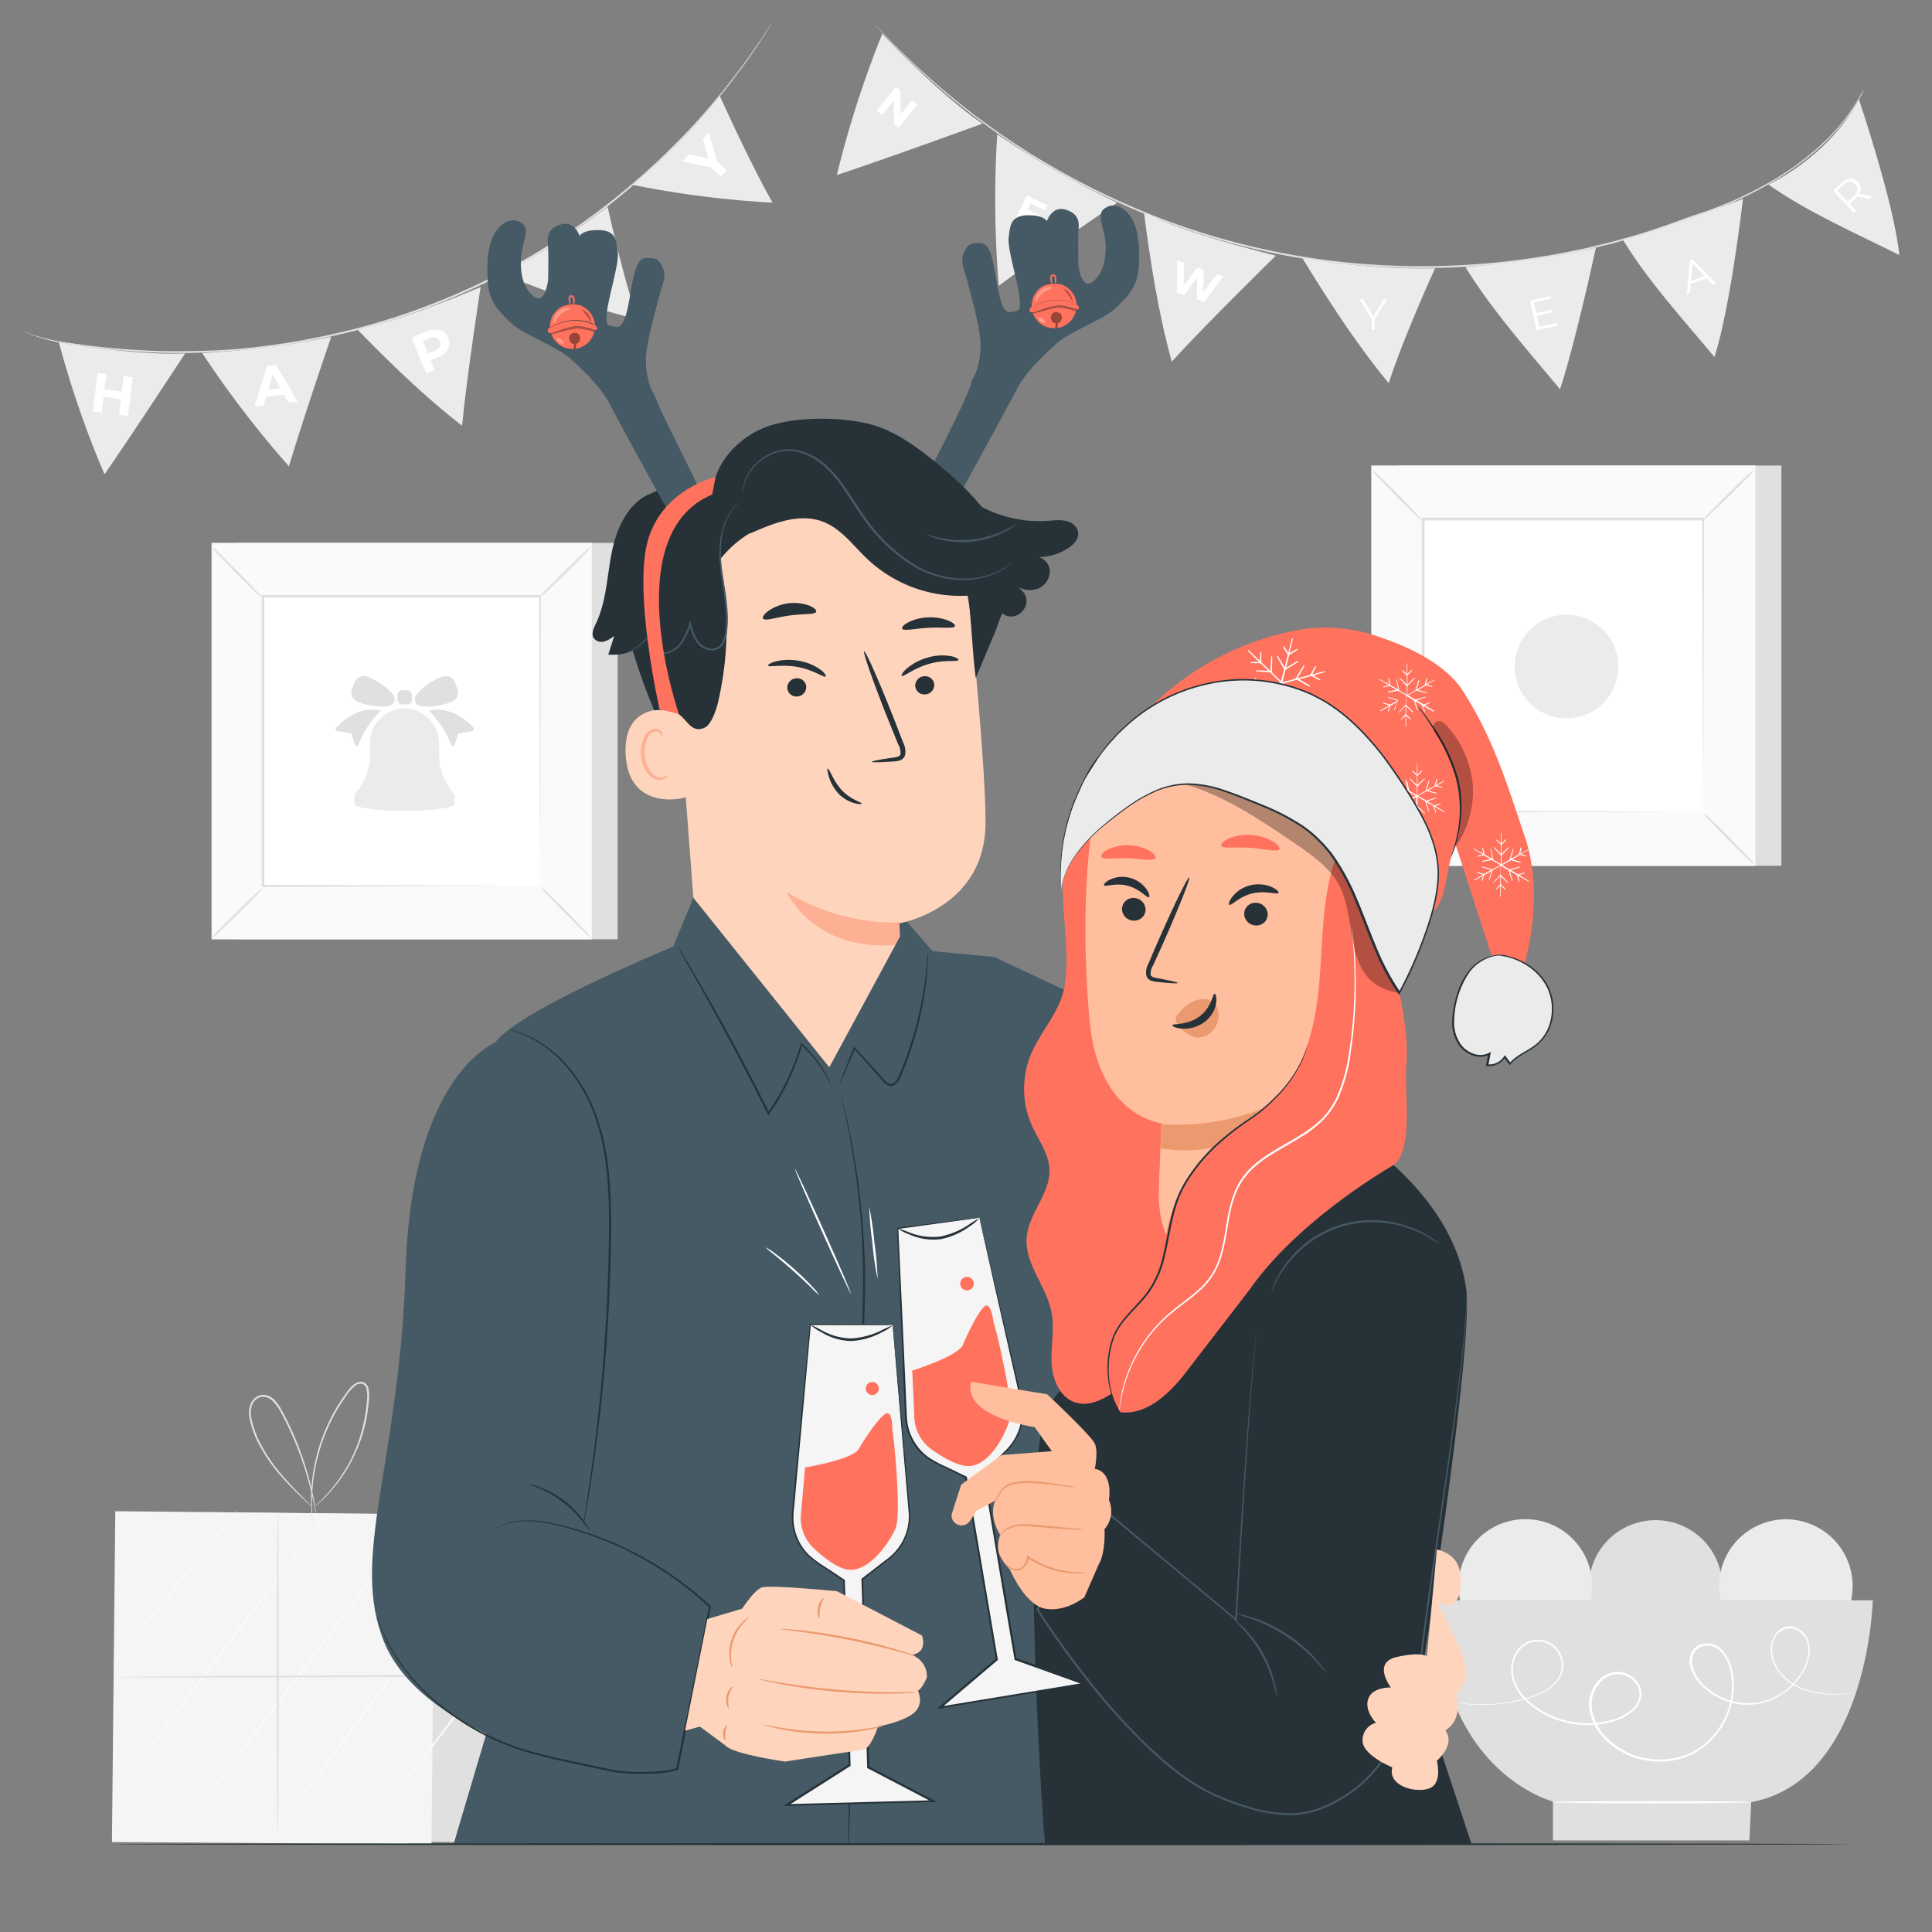 <svg xmlns="http://www.w3.org/2000/svg" viewBox="0 0 500 500"><rect x="0" y="0" width="500" height="500" fill="#808080" stroke="none"/><g id="freepik--background-complete--inject-184"><circle cx="428.48" cy="410.72" r="17.28" transform="translate(-116 647.01) rotate(-67.25)" style="fill:#e0e0e0"></circle><circle cx="462.2" cy="410.44" r="17.28" transform="translate(-82.45 118.13) rotate(-13.38)" style="fill:#ebebeb"></circle><circle cx="394.76" cy="410.44" r="17.28" transform="translate(-174.6 399.35) rotate(-45)" style="fill:#ebebeb"></circle><path d="M371.79,414.16H484.68s-1.16,46.55-31.47,52.25l-.47,9.88H401.9V466.23S371.79,458.52,371.79,414.16Z" style="fill:#e0e0e0"></path><path d="M453.21,466.41c0,.16-11.52.29-25.74.29s-25.73-.13-25.73-.29,11.52-.3,25.73-.3S453.21,466.24,453.21,466.41Z" style="fill:#fff"></path><path d="M480.31,438.15s-.25,0-.72.08l-2.13.19a28.69,28.69,0,0,1-8.2-.4,16.37,16.37,0,0,1-5.52-2.21,12.61,12.61,0,0,1-4.68-5.27,9.33,9.33,0,0,1-.79-3.89,6.94,6.94,0,0,1,1.43-4,4.89,4.89,0,0,1,1.76-1.41,4.2,4.2,0,0,1,2.3-.3,5.49,5.49,0,0,1,3.78,2.78,7.27,7.27,0,0,1,.65,4.89,13.9,13.9,0,0,1-1.94,4.79,17,17,0,0,1-8.41,6.79,16.31,16.31,0,0,1-11.53-.12,16.92,16.92,0,0,1-5.24-3.2,11.68,11.68,0,0,1-3.56-5.21,5.76,5.76,0,0,1,0-3.29,4.35,4.35,0,0,1,2.07-2.62,5.38,5.38,0,0,1,6.27,1.42,11.92,11.92,0,0,1,2.64,6.22,19,19,0,0,1-.21,6.88,20.13,20.13,0,0,1-7.3,11.82,18.33,18.33,0,0,1-6.48,3.18,20.59,20.59,0,0,1-7.3.49,19.3,19.3,0,0,1-12.68-6.57,13.71,13.71,0,0,1-3.11-6.4,9.23,9.23,0,0,1,1.44-6.83,7,7,0,0,1,6-3.29,6.56,6.56,0,0,1,5.55,3.69,5,5,0,0,1,.23,3.4,6.48,6.48,0,0,1-1.79,2.85,12.88,12.88,0,0,1-5.72,3A23.55,23.55,0,0,1,394.65,440a12.81,12.81,0,0,1-3-4.68,9.2,9.2,0,0,1-.3-5.36,7.56,7.56,0,0,1,2.77-4.35,6.53,6.53,0,0,1,4.79-1.17,6.38,6.38,0,0,1,4.12,2.27,6.88,6.88,0,0,1,1.53,4.2,6.74,6.74,0,0,1-1.32,4,10,10,0,0,1-3,2.63,23.47,23.47,0,0,1-6.62,2.49,42.2,42.2,0,0,1-5.86,1,41,41,0,0,1-8.22,0,26.59,26.59,0,0,1-2.83-.44l.73.08c.47.07,1.18.15,2.12.24a43.74,43.74,0,0,0,8.17-.06,43.09,43.09,0,0,0,5.82-1,23.29,23.29,0,0,0,6.52-2.5,9.65,9.65,0,0,0,2.86-2.56,6.29,6.29,0,0,0,1.23-3.79,6.45,6.45,0,0,0-1.46-4,5.94,5.94,0,0,0-3.87-2.11,6.11,6.11,0,0,0-4.47,1.11,7.1,7.1,0,0,0-2.59,4.1,8.73,8.73,0,0,0,.3,5.1,12.61,12.61,0,0,0,2.95,4.5,23.13,23.13,0,0,0,22,5.43,12.51,12.51,0,0,0,5.48-2.88,6,6,0,0,0,1.63-2.61,4.31,4.31,0,0,0-.21-3,6,6,0,0,0-5.06-3.35,5.66,5.66,0,0,0-3.09.79,7.45,7.45,0,0,0-2.36,2.25,8.66,8.66,0,0,0-1.35,6.41,13.15,13.15,0,0,0,3,6.13,18.76,18.76,0,0,0,12.29,6.36,20.1,20.1,0,0,0,7.09-.48,17.64,17.64,0,0,0,6.27-3.07,19.6,19.6,0,0,0,7.1-11.48,18.5,18.5,0,0,0,.21-6.67,11.26,11.26,0,0,0-2.49-5.92,4.82,4.82,0,0,0-5.6-1.32,3.78,3.78,0,0,0-1.81,2.3,5.3,5.3,0,0,0,0,3,11.24,11.24,0,0,0,3.39,5,16.53,16.53,0,0,0,5.07,3.1,15.74,15.74,0,0,0,11.18.15,16.54,16.54,0,0,0,8.2-6.57,13.67,13.67,0,0,0,1.9-4.63,7,7,0,0,0-.59-4.61,5.12,5.12,0,0,0-3.48-2.59,3.78,3.78,0,0,0-2.08.27A4.47,4.47,0,0,0,460,422.9a6.54,6.54,0,0,0-1.37,3.76,8.88,8.88,0,0,0,.74,3.75,12.32,12.32,0,0,0,4.53,5.17,16.33,16.33,0,0,0,5.42,2.22,29.42,29.42,0,0,0,8.14.5l2.13-.13Z" style="fill:#fff"></path><rect x="361.65" y="120.48" width="99.38" height="103.59" style="fill:#e0e0e0"></rect><rect x="354.92" y="120.48" width="99.38" height="103.59" style="fill:#fafafa"></rect><path d="M454.33,224.11H354.89V120.45h99.44ZM355,224.05h99.32V120.51H355Z" style="fill:#e0e0e0"></path><rect x="368.28" y="134.41" width="72.66" height="75.74" style="fill:#fff"></rect><path d="M368.28,210.65a11.66,11.66,0,0,1-1.79,2.09c-1.16,1.22-2.79,2.88-4.62,4.68s-3.51,3.41-4.75,4.54a10.59,10.59,0,0,1-2.1,1.75,12.05,12.05,0,0,1,1.79-2.07c1.16-1.23,2.79-2.89,4.63-4.69s3.51-3.42,4.75-4.56A12.7,12.7,0,0,1,368.28,210.65Z" style="fill:#e0e0e0"></path><path d="M440.94,210.47a11.66,11.66,0,0,1,2.09,1.79c1.22,1.16,2.88,2.79,4.68,4.62s3.4,3.51,4.54,4.75a10.94,10.94,0,0,1,1.75,2.1,12.05,12.05,0,0,1-2.07-1.79c-1.23-1.16-2.89-2.79-4.7-4.63s-3.41-3.51-4.55-4.75A11.11,11.11,0,0,1,440.94,210.47Z" style="fill:#e0e0e0"></path><path d="M440.74,134.61a12.39,12.39,0,0,1,1.8-2.08c1.16-1.23,2.79-2.89,4.62-4.69s3.5-3.4,4.74-4.54a11.85,11.85,0,0,1,2.1-1.75,11.89,11.89,0,0,1-1.78,2.08c-1.16,1.22-2.8,2.88-4.63,4.69s-3.52,3.41-4.76,4.55A10.75,10.75,0,0,1,440.74,134.61Z" style="fill:#e0e0e0"></path><path d="M368.08,134.8A12.87,12.87,0,0,1,366,133c-1.22-1.16-2.88-2.79-4.68-4.61s-3.41-3.51-4.55-4.75a11.85,11.85,0,0,1-1.75-2.1,11.08,11.08,0,0,1,2.08,1.78c1.23,1.16,2.89,2.8,4.69,4.63s3.42,3.52,4.55,4.76A11.11,11.11,0,0,1,368.08,134.8Z" style="fill:#e0e0e0"></path><path d="M440.74,210.15s0-.13,0-.37,0-.6,0-1.05c0-.95,0-2.32,0-4.09,0-3.59,0-8.81-.07-15.44,0-13.27-.09-32.16-.15-54.79l.28.28-72.45,0h0l.32-.32c0,27.8,0,53.81,0,75.74l-.28-.28,52.47.15,14.74.07,3.9,0h1l.35,0a1.7,1.7,0,0,1-.32,0h-1l-3.85,0-14.67.08-52.65.14H368v-.28c0-21.93,0-47.94-.05-75.74v-.32h.33l72.45,0H441v.28c0,22.7-.1,41.66-.14,55,0,6.6-.05,11.8-.07,15.37,0,1.75,0,3.1,0,4,0,.44,0,.77,0,1A2,2,0,0,1,440.74,210.15Z" style="fill:#e0e0e0"></path><circle cx="405.41" cy="172.51" r="13.41" style="fill:#ebebeb"></circle><rect x="61.44" y="140.5" width="98.41" height="102.59" style="fill:#e0e0e0"></rect><rect x="54.78" y="140.5" width="98.41" height="102.59" style="fill:#fafafa"></rect><path d="M153.22,243.12H54.75V140.47h98.47Zm-98.41-.06h98.35V140.53H54.81Z" style="fill:#e0e0e0"></path><rect x="68.01" y="154.29" width="71.95" height="75.01" style="fill:#fff"></rect><path d="M68,229.8a12.58,12.58,0,0,1-1.78,2.06c-1.15,1.21-2.76,2.85-4.57,4.64s-3.48,3.37-4.7,4.5a12.16,12.16,0,0,1-2.08,1.73,11.62,11.62,0,0,1,1.76-2.06c1.15-1.21,2.77-2.85,4.59-4.64s3.48-3.38,4.71-4.51A10.5,10.5,0,0,1,68,229.8Z" style="fill:#e0e0e0"></path><path d="M140,229.61a12.36,12.36,0,0,1,2.07,1.78c1.21,1.15,2.85,2.76,4.63,4.57s3.38,3.48,4.5,4.7a11.05,11.05,0,0,1,1.73,2.08,12,12,0,0,1-2-1.76c-1.21-1.15-2.86-2.77-4.65-4.59s-3.38-3.48-4.5-4.71A10.85,10.85,0,0,1,140,229.61Z" style="fill:#e0e0e0"></path><path d="M139.76,154.49a12.11,12.11,0,0,1,1.78-2.06c1.15-1.22,2.76-2.86,4.57-4.64s3.48-3.37,4.71-4.5a11.36,11.36,0,0,1,2.07-1.73,10.88,10.88,0,0,1-1.76,2.05c-1.15,1.22-2.77,2.86-4.59,4.65s-3.48,3.38-4.7,4.51A10.7,10.7,0,0,1,139.76,154.49Z" style="fill:#e0e0e0"></path><path d="M67.81,154.68a12.11,12.11,0,0,1-2.06-1.78c-1.22-1.15-2.86-2.76-4.64-4.57s-3.37-3.48-4.5-4.71a10.85,10.85,0,0,1-1.73-2.07,10.88,10.88,0,0,1,2,1.76c1.22,1.15,2.86,2.77,4.65,4.59s3.38,3.48,4.51,4.71A11,11,0,0,1,67.81,154.68Z" style="fill:#e0e0e0"></path><path d="M139.76,229.3s0-.13,0-.37,0-.6,0-1c0-.94,0-2.3,0-4,0-3.56,0-8.73-.07-15.29,0-13.14-.08-31.85-.14-54.26l.27.28-71.75,0h0l.32-.32c0,27.53,0,53.29,0,75L68,229l51.95.14,14.6.07,3.86,0h1a2.3,2.3,0,0,1,.34,0h-.31l-1,0-3.81,0-14.53.07L68,229.57h-.28v-.27c0-21.72,0-47.48,0-75V154H68l71.75,0H140v.28c-.06,22.48-.1,41.26-.14,54.44,0,6.54-.05,11.68-.07,15.22,0,1.74,0,3.07,0,4,0,.43,0,.77,0,1A1.23,1.23,0,0,1,139.76,229.3Z" style="fill:#e0e0e0"></path><path d="M101.69,179.73h0a1.82,1.82,0,0,1-1.18,3h0a15.61,15.61,0,0,1-7.56-1l-.41-.16a2.55,2.55,0,0,1-1.44-3.3l.67-1.7a2.55,2.55,0,0,1,3.3-1.44l.41.16A15.8,15.8,0,0,1,101.69,179.73Z" style="fill:#e0e0e0"></path><path d="M107.8,179.73h0a1.82,1.82,0,0,0,1.18,3h0a15.61,15.61,0,0,0,7.56-1l.41-.16a2.55,2.55,0,0,0,1.44-3.3l-.67-1.7a2.55,2.55,0,0,0-3.3-1.44l-.41.16A15.8,15.8,0,0,0,107.8,179.73Z" style="fill:#e0e0e0"></path><rect x="102.89" y="178.62" width="3.7" height="3.7" rx="1.18" style="fill:#e0e0e0"></rect><path d="M98.53,183.94S92.89,182,87,188.32a.52.52,0,0,0,.29.88l3.62.62.92,2.79a.52.52,0,0,0,1,0A24.82,24.82,0,0,1,98.53,183.94Z" style="fill:#e0e0e0"></path><path d="M111,183.94s5.64-1.94,11.51,4.38a.52.52,0,0,1-.29.88l-3.62.62-.92,2.79a.52.52,0,0,1-1,0A24.82,24.82,0,0,0,111,183.94Z" style="fill:#e0e0e0"></path><path d="M117,204.83a15.67,15.67,0,0,1-2.89-5.71,15.36,15.36,0,0,1-.47-4v-2.57a9.11,9.11,0,0,0-8.52-9.19,9,9,0,0,0-9.38,8.94v2.81a14.87,14.87,0,0,1-3.37,9.72c-.21.27-.44.53-.67.79v2.43c0,1,5.82,1.78,13,1.78s13-.79,13-1.78v-2.43C117.41,205.36,117.18,205.1,117,204.83Z" style="fill:#ebebeb"></path><rect x="52.93" y="391.84" width="98.58" height="84.74" transform="translate(4.4 -1.01) rotate(0.58)" style="fill:#e0e0e0"></rect><polygon points="111.67 477.27 28.97 476.72 29.84 391.1 112.53 391.94 111.67 477.27" style="fill:#f5f5f5"></polygon><path d="M61.51,390.82c.1.09-7.1,9.16-16.08,20.27s-16.36,20-16.46,20,7.09-9.15,16.08-20.26S61.4,390.74,61.51,390.82Z" style="fill:#fafafa"></path><path d="M85.1,391.13c.11.08-12.37,16.69-27.87,37.08S29.08,465.08,29,465s12.37-16.68,27.87-37.09S85,391.05,85.1,391.13Z" style="fill:#fafafa"></path><path d="M109.41,391.31c.11.08-14.23,19.13-32,42.55S45.07,476.2,45,476.11,59.2,457,77,433.56,109.31,391.23,109.41,391.31Z" style="fill:#fafafa"></path><path d="M132.86,391.55c.1.08-14,19.11-31.38,42.49S69.81,476.33,69.7,476.25s13.94-19.11,31.38-42.5S132.75,391.47,132.86,391.55Z" style="fill:#fafafa"></path><path d="M151.31,400c.1.08-12.88,17.35-29,38.56S93,476.87,92.93,476.78s12.87-17.34,29-38.56S151.2,399.88,151.31,400Z" style="fill:#fafafa"></path><path d="M151,433.91c.1.08-7.56,9.83-17.12,21.77s-17.4,21.56-17.5,21.48,7.56-9.83,17.12-21.78S150.87,433.82,151,433.91Z" style="fill:#fafafa"></path><path d="M80.63,389.84a3,3,0,0,1-.55-.46L78.57,388c-1.3-1.24-3.18-3-5.32-5.42a42,42,0,0,1-6.47-9.23,25.5,25.5,0,0,1-2.2-6.32,6.55,6.55,0,0,1,.27-3.6A3.77,3.77,0,0,1,67.69,361a4.09,4.09,0,0,1,3.42,1.41,11.71,11.71,0,0,1,2,2.93c1.1,2,2.07,4.05,2.91,6A82.13,82.13,0,0,1,79.81,382a74.35,74.35,0,0,1,1.66,7.41c.16.89.25,1.58.31,2a3.75,3.75,0,0,1,.07.71,4,4,0,0,1-.17-.7c-.1-.51-.23-1.18-.39-2-.36-1.75-.92-4.28-1.81-7.35a85.78,85.78,0,0,0-3.84-10.54c-.84-1.94-1.82-3.93-2.91-5.95a11.88,11.88,0,0,0-2-2.82,3.6,3.6,0,0,0-3-1.26,3.27,3.27,0,0,0-2.46,2.08,5.94,5.94,0,0,0-.24,3.32,25.61,25.61,0,0,0,2.12,6.2,43,43,0,0,0,6.33,9.2c2.1,2.4,3.94,4.23,5.19,5.51l1.45,1.47A4.22,4.22,0,0,1,80.63,389.84Z" style="fill:#e0e0e0"></path><path d="M81,394.35a5.56,5.56,0,0,1-.13-.77c0-.51-.19-1.27-.24-2.25a44.08,44.08,0,0,1,.15-8.3,47.7,47.7,0,0,1,3-11.95,44.8,44.8,0,0,1,3.18-6.56c.62-1.1,1.35-2.17,2.09-3.25q.57-.79,1.17-1.59a6.65,6.65,0,0,1,1.46-1.44,2.77,2.77,0,0,1,2-.61,2.1,2.1,0,0,1,1.59,1.4,10.18,10.18,0,0,1,.15,3.91,39.34,39.34,0,0,1-1.28,7.19,38.09,38.09,0,0,1-2.28,6.19,39.09,39.09,0,0,1-8,11.45c-.69.7-1.28,1.18-1.67,1.52a6.35,6.35,0,0,1-.62.49,4.31,4.31,0,0,1,.55-.57c.37-.35.94-.86,1.6-1.58a39.75,39.75,0,0,0,5.11-6.47,38.2,38.2,0,0,0,2.71-5A38.76,38.76,0,0,0,93.69,370a39.38,39.38,0,0,0,1.24-7.1,10,10,0,0,0-.13-3.71,1.61,1.61,0,0,0-1.21-1.09,2.32,2.32,0,0,0-1.68.53,12.64,12.64,0,0,0-2.52,2.91c-.73,1.07-1.45,2.12-2.07,3.21a45.48,45.48,0,0,0-3.17,6.48,48.5,48.5,0,0,0-3.05,11.83,47,47,0,0,0-.3,8.25c0,1,.13,1.73.15,2.25A3.83,3.83,0,0,1,81,394.35Z" style="fill:#e0e0e0"></path><path d="M150.46,433.57c0,.13-26.94.35-60.16.48s-60.17.13-60.17,0,26.93-.35,60.17-.48S150.46,433.43,150.46,433.57Z" style="fill:#e0e0e0"></path><path d="M71.91,474.86c-.14,0-.25-18.78-.25-41.94s.11-41.94.25-41.94.24,18.77.24,41.94S72,474.86,71.91,474.86Z" style="fill:#e0e0e0"></path><path d="M413,64.12s-5.12,24-9.27,36.62c-8.07-9.71-17.9-20.83-24.46-31.62A275.49,275.49,0,0,0,413,64.12Z" style="fill:#ebebeb"></path><path d="M451.08,51.45s-3.24,28.31-7.39,40.94c-8.07-9.71-17.11-19.55-23.67-30.33C420,62.06,434.64,57.8,451.08,51.45Z" style="fill:#ebebeb"></path><path d="M481.08,25.71S490.24,52.76,491.54,66c-11.3-5.64-23.54-11-33.89-18.23C457.65,47.76,473.15,40.77,481.08,25.71Z" style="fill:#ebebeb"></path><path d="M254.26,32s-25,9.12-37.68,13.29A265.49,265.49,0,0,1,228.34,8.72S242.52,24,254.26,32Z" style="fill:#ebebeb"></path><path d="M289.12,52.46s-20,13.59-30.65,21.5a275.9,275.9,0,0,1-.39-39.21A246.62,246.62,0,0,0,289.12,52.46Z" style="fill:#ebebeb"></path><path d="M330.19,66.16s-18,17.59-26.93,27.43c-3.41-12.16-5.62-26.19-7.22-38.72C296,54.87,302.48,59.2,330.19,66.16Z" style="fill:#ebebeb"></path><path d="M371.4,69.43s-7.86,17.09-12,29.72c-8.08-9.71-15.81-21.63-22.37-32.42A178,178,0,0,0,371.4,69.43Z" style="fill:#ebebeb"></path><path d="M482.38,23.25s-.14.32-.44.91-.75,1.49-1.43,2.6a48.79,48.79,0,0,1-7,8.93c-6.82,7.05-18.84,15.3-35.38,20.51h0c-5.6,2.1-11.62,4.31-18.14,6.06l-2.44.7-2.51.61c-1.68.41-3.37.85-5.1,1.24-3.46.71-7,1.48-10.65,2a194.09,194.09,0,0,1-47,1.94A187.55,187.55,0,0,1,297.85,56a200.52,200.52,0,0,1-22.11-10.47,193.59,193.59,0,0,1-18.05-11.33,191.92,191.92,0,0,1-23.64-19.81c-1.28-1.3-2.46-2.41-3.41-3.44l-2.41-2.6c-.64-.7-1.14-1.23-1.48-1.61s-.49-.56-.49-.56.19.17.53.53.86.88,1.51,1.57,1.49,1.55,2.45,2.56,2.15,2.12,3.44,3.4A196.49,196.49,0,0,0,257.9,33.92,192.92,192.92,0,0,0,276,45.18,200.84,200.84,0,0,0,298,55.59a188.29,188.29,0,0,0,54.3,12.67,194.18,194.18,0,0,0,46.92-1.91c3.64-.54,7.17-1.3,10.63-2,1.72-.38,3.41-.82,5.09-1.22l2.5-.61,2.44-.69c6.51-1.74,12.51-3.92,18.11-6h0a97.4,97.4,0,0,0,21.28-9.45,71.27,71.27,0,0,0,14-10.82,50.17,50.17,0,0,0,7-8.83c.7-1.1,1.17-2,1.48-2.57Z" style="fill:#e0e0e0"></path><path d="M237.47,27l-4.93,6.15-1.17-.93L231.3,26l-3,3.73-1.41-1.13,4.93-6.15,1.18,1,.06,6.18,3-3.73Z" style="fill:#fff"></path><path d="M268.41,59l-.65,1.31-5.47-2.7,3.49-7.07,5.34,2.64-.65,1.31-3.71-1.83L266,54.18l3.28,1.62-.63,1.27-3.28-1.62-.81,1.64Z" style="fill:#fff"></path><path d="M316.61,71.51l-5,6.63-1.85-.64.08-5.61-3.42,4.48-1.84-.63.09-8.3,1.79.61-.1,5.82,3.54-4.65,1.6.55-.1,5.87,3.54-4.7Z" style="fill:#fff"></path><path d="M355.77,82.58v2.73H355V82.58l-3.16-5.15h.89l2.71,4.42,2.69-4.43h.84Z" style="fill:#fff"></path><path d="M403,83.54l.17.7-5.44,1.25-1.76-7.68,5.26-1.22.17.71-4.46,1,.63,2.73,4-.91.16.69-4,.92.65,2.85Z" style="fill:#fff"></path><path d="M441.7,72l-4.13,1.47-.18,2.3-.82.3.74-8.64.77-.28,6.05,6.21-.83.3Zm-.51-.54L438,68.11l-.35,4.63Z" style="fill:#fff"></path><path d="M483.71,51.49l-3-.64a6.16,6.16,0,0,1-.44.45l-1.56,1.43,1.69,1.84-.61.57-5.34-5.81,2.18-2c1.47-1.36,3.05-1.44,4.2-.19a2.46,2.46,0,0,1,.35,3l3.24.69Zm-3.54-3.78c-.85-.93-1.95-.9-3.11.17l-1.54,1.42,2.67,2.91,1.54-1.42C480.89,49.73,481,48.62,480.17,47.71Z" style="fill:#fff"></path><path d="M47.91,91.46s-13.71,21-20.86,31.29A250.51,250.51,0,0,1,15.24,88.57S34.53,92.05,47.91,91.46Z" style="fill:#ebebeb"></path><path d="M85.71,87.18s-7.36,21.51-10.93,33.5A261.16,261.16,0,0,1,52.33,91.37,231.33,231.33,0,0,0,85.71,87.18Z" style="fill:#ebebeb"></path><path d="M124.38,74.29s-3.62,23.41-4.79,35.87c-9.43-7.23-19-16.55-27.3-25.08C92.29,85.08,99.58,84.7,124.38,74.29Z" style="fill:#ebebeb"></path><path d="M157.25,53.47S161,70.78,165,82.63c-11.56-2.75-24.12-7.36-35.16-11.77A167.46,167.46,0,0,0,157.25,53.47Z" style="fill:#ebebeb"></path><path d="M186.27,24.78s7.51,16.78,13.67,27.67a253.75,253.75,0,0,1-36.21-4.61A153.77,153.77,0,0,0,186.27,24.78Z" style="fill:#ebebeb"></path><path d="M5.85,85.71l.55.17L8,86.44a39.38,39.38,0,0,0,6.3,1.7,189.55,189.55,0,0,0,23.88,2.58c5.07.27,10.64.21,16.6,0s12.31-.9,18.94-1.9a198.31,198.31,0,0,0,20.58-4.37,179.41,179.41,0,0,0,21.35-7.34,172.71,172.71,0,0,0,20.27-10,192.88,192.88,0,0,0,17.62-11.5A186.26,186.26,0,0,0,180,31.79c3.41-3.76,6.35-7.29,8.84-10.46l3.42-4.46c1-1.41,1.91-2.7,2.73-3.86l1.16-1.64c.34-.53.67-1,1-1.48.59-.91,1.1-1.68,1.52-2.31s.72-1.08.94-1.41.34-.48.34-.48-.1.18-.3.5-.51.83-.9,1.45L197.22,10l-.95,1.49-1.15,1.65L192.43,17,189,21.51c-2.47,3.19-5.4,6.74-8.8,10.52a183,183,0,0,1-26.41,24,190.08,190.08,0,0,1-17.64,11.56,172.21,172.21,0,0,1-20.33,10,176.35,176.35,0,0,1-21.42,7.35,193.84,193.84,0,0,1-20.63,4.35c-6.66,1-13,1.55-19,1.86s-11.55.24-16.63,0a182.24,182.24,0,0,1-23.91-2.75A37.45,37.45,0,0,1,8,86.53l-1.59-.6Z" style="fill:#e0e0e0"></path><path d="M34.36,97.67l-1.24,10-2.31-.29.51-4.08-4.52-.57-.51,4.09L24,106.49l1.25-10,2.3.29L27,100.74l4.53.57.49-3.93Z" style="fill:#fff"></path><path d="M73.48,102.16l-4.63.53-.64,2.24-2.37.27,3.31-10.49,2.28-.26,5.6,9.47-2.42.28Zm-.93-1.67-2-3.64-1.14,4Z" style="fill:#fff"></path><path d="M116,87.47c.84,2.07-.19,4-2.67,5l-1.87.76,1,2.57-2.15.88-3.79-9.3,4-1.64C113.08,84.73,115.16,85.38,116,87.47Zm-2.18.88c-.42-1-1.32-1.35-2.64-.81l-1.75.71,1.31,3.23,1.76-.71C113.82,90.23,114.24,89.36,113.83,88.35Z" style="fill:#fff"></path><path d="M154.9,65.38c1.38,1.77.91,3.9-1.2,5.55l-1.59,1.24,1.7,2.18L152,75.78l-6.18-7.91,3.42-2.67C151.34,63.55,153.51,63.61,154.9,65.38Zm-1.85,1.45c-.68-.87-1.65-.94-2.76-.06l-1.5,1.16,2.15,2.75,1.49-1.16C153.55,68.64,153.72,67.69,153.05,66.83Z" style="fill:#fff"></path><path d="M185.55,41.64l2.59,2.44-1.58,1.69-2.62-2.45-7.37-1.57,1.69-1.8L183.35,41l-1.43-5,1.56-1.66Z" style="fill:#fff"></path></g><g id="freepik--Characters--inject-184"><path d="M184.62,240.78s-47,18.31-56,28.42,12.46,128.27,12.46,128.27l-23.72,79.86h153l-1.94-63.86,9.88-89.78-2.62-67.4-18.4-8.63Z" style="fill:#455a64"></path><path d="M251.51,98.5c-.46,3.38-11.17,23.76-11.17,23.76l7.82,6s11.37-20.57,15.13-27.8c2.65-5.08,9.54-11,9.54-11,3.71-3.69,12.52-6.53,15.82-9.68,3.61-3.45,5.73-5.64,6.09-11s-.32-10.46-2.39-13.06-4.42-3.3-6.58-1.7.16,5.23.34,9-.47,7.79-3.41,9.95-3.62-4.46-3.62-4.46-.15-6.69.05-8.92,0-4.37-3.46-5.35-4.73,3-4.73,3-.76-1.64-5.08-1.52-4.44,2.7-4.81,5.69,2.45,11.77,2.79,15.51.09,3.43-2.42,3.85-3.29-7-4-10.82-1.55-7.14-3.84-7.05c-1.37.05-2.27,0-3,.7a5.53,5.53,0,0,0-1.31,5.5c1.32,4.47,4.35,15.19,4.49,19.54C253.92,95.1,251.51,98.5,251.51,98.5Z" style="fill:#455a64"></path><circle cx="272.8" cy="79.13" r="5.82" style="fill:#FF725E"></circle><g style="opacity:0.3"><path d="M278.44,80.54l.16-.74a.67.67,0,0,0-.1-.63,1.67,1.67,0,0,0-.56-.39A9.31,9.31,0,0,0,273,78a18,18,0,0,0-5,1.33,3.17,3.17,0,0,0-.79.42c-.23.19-.06.24-.1.55a2.55,2.55,0,0,0,.21.87,10.61,10.61,0,0,1,1.13-.28c.79-.14,3.88-1.21,5.44-1.26A17.88,17.88,0,0,1,278.44,80.54Z"></path></g><g style="opacity:0.4"><path d="M273.31,80.78A1.28,1.28,0,0,0,272,82.26a1.26,1.26,0,0,0,1.24,1.38c0,.06-.17,1.31-.17,1.31l.59-.06.13-1.27a1.44,1.44,0,0,0,1-1.57C274.73,80.72,273.31,80.78,273.31,80.78Z"></path></g><path d="M272.8,74.2c-.06,0,.08-.38.16-1a4,4,0,0,0,0-1,1.42,1.42,0,0,0-.13-.52.61.61,0,0,0-.15-.17.31.31,0,0,0-.18-.07.22.22,0,0,0-.15.06.57.57,0,0,0-.12.18,1.56,1.56,0,0,0,0,.54,8.39,8.39,0,0,0,.1,1c.09.57.26.89.21.93s-.33-.25-.52-.85a5.77,5.77,0,0,1-.19-1.06,1.81,1.81,0,0,1,0-.69.8.8,0,0,1,.23-.38.66.66,0,0,1,.46-.18.82.82,0,0,1,.7.49,1.61,1.61,0,0,1,.15.68,3.08,3.08,0,0,1-.11,1.09C273.1,73.92,272.85,74.22,272.8,74.2Z" style="fill:#FF725E"></path><path d="M279,79.1a1.72,1.72,0,0,0-.62-.41,10.73,10.73,0,0,0-5.31-.9,19.8,19.8,0,0,0-5.3,1.21,3,3,0,0,0-.84.4,1.15,1.15,0,0,0-.47.76.65.65,0,0,0,.54.73,3.56,3.56,0,0,0,1.3-.3,20.76,20.76,0,0,1,5.91-1.46,19.1,19.1,0,0,1,4.45,1c.34.06.47-.06.54-.3A.78.78,0,0,0,279,79.1Z" style="fill:#FF725E"></path><g style="opacity:0.3"><path d="M272.33,74.48c0,.12-.34.22-.82.41a5.46,5.46,0,0,0-2.94,2.52c-.26.45-.41.77-.54.75s-.18-.39,0-1a4,4,0,0,1,3.38-2.91C272,74.23,272.33,74.36,272.33,74.48Z" style="fill:#fff"></path></g><g style="opacity:0.3"><path d="M270.54,83.46c-.06.11-.23.15-.45.11a1.86,1.86,0,0,1-.76-.36,1.89,1.89,0,0,1-.55-.65c-.1-.2-.1-.37,0-.45s.64,0,1.09.4S270.65,83.25,270.54,83.46Z" style="fill:#fff"></path></g><g style="opacity:0.35"><path d="M277.55,77.93c-.12,0-.4-.76-1-1.57s-1.21-1.36-1.13-1.47.24,0,.53.23a4.14,4.14,0,0,1,1.55,2.23C277.61,77.69,277.61,77.91,277.55,77.93Z"></path></g><path d="M279.18,79.69a.93.93,0,0,1,0,.13.35.35,0,0,1-.28.26c-.35.09-.81-.15-1.4-.28s-1.28-.34-2-.52a6.71,6.71,0,0,0-2.57,0,15.11,15.11,0,0,0-2.5.68c-.76.26-1.44.5-2,.67a4.23,4.23,0,0,1-1.4.29.63.63,0,0,1-.34-.19.3.3,0,0,1-.07-.12.63.63,0,0,0,.08.11.57.57,0,0,0,.33.17,4.1,4.1,0,0,0,1.39-.31c.57-.17,1.25-.42,2-.69a15.51,15.51,0,0,1,2.51-.68,6.65,6.65,0,0,1,2.6,0c.78.18,1.47.38,2.06.53a4.31,4.31,0,0,0,1.38.31.39.39,0,0,0,.27-.24C279.16,79.74,279.17,79.69,279.18,79.69Z" style="fill:#263238"></path><path d="M278.34,78.69l-.11,0-.3-.16-.5-.21c-.2-.07-.43-.16-.69-.23a12,12,0,0,0-4.13-.4,10.89,10.89,0,0,0-1.18.14,10.44,10.44,0,0,0-1.07.27c-.68.21-1.28.43-1.78.63l-1.17.47-.32.13-.12,0,.11,0,.32-.14c.27-.13.67-.3,1.17-.5s1.09-.43,1.77-.64a10,10,0,0,1,1.08-.28,9.06,9.06,0,0,1,1.18-.14,11.89,11.89,0,0,1,4.16.42c.26.07.48.17.68.24s.37.16.5.23l.3.17C278.31,78.66,278.35,78.69,278.34,78.69Z" style="fill:#263238"></path><path d="M274.46,73.56s-.24-.06-.62-.13a5.4,5.4,0,0,0-1.5-.06,7.36,7.36,0,0,0-1.48.3l-.44.14-.16,0,.15-.07c.1-.05.25-.1.43-.17a7.11,7.11,0,0,1,1.49-.33,4.73,4.73,0,0,1,1.52.09,3.06,3.06,0,0,1,.45.12Z" style="fill:#263238"></path><path d="M174.54,167.67l6.7,88.21c1.14,15,5.88,36.8,29.51,33.92h0c20.32-4.05,24-23.95,23-38-.51-6.64-.92-12.18-.93-12.86,0,0,22.3-3.82,22.23-26.17,0-10.8-1.91-33-3.84-53.14a41.64,41.64,0,0,0-42.09-37.62l-2.16,0C183.7,123.81,172.18,144.49,174.54,167.67Z" style="fill:#ffd4bd"></path><path d="M232.81,238.66s-14.1,1.37-29.25-7.83c0,0,7.13,16,29.4,13.62Z" style="fill:#fdb094"></path><path d="M248,170.86c-.37.47-3.54-.2-7.52.94s-6.55,3.35-7.07,3.13c-.25-.09.07-.83,1.18-1.84a14.22,14.22,0,0,1,5.56-2.93,13,13,0,0,1,6.09-.32C247.62,170.15,248.19,170.64,248,170.86Z" style="fill:#263238"></path><path d="M213.62,175.1c-.54.24-3.07-1.72-7.12-2.47s-7.33.08-7.69-.34c-.19-.19.42-.7,1.86-1.1a14.34,14.34,0,0,1,6.25-.14,13.06,13.06,0,0,1,5.58,2.38C213.6,174.31,213.88,175,213.62,175.1Z" style="fill:#263238"></path><path d="M208.66,177.72a2.47,2.47,0,0,1-2.34,2.53,2.36,2.36,0,0,1-2.57-2.19,2.46,2.46,0,0,1,2.33-2.52A2.35,2.35,0,0,1,208.66,177.72Z" style="fill:#263238"></path><path d="M241.78,177.19a2.46,2.46,0,0,1-2.34,2.52,2.36,2.36,0,0,1-2.58-2.18A2.47,2.47,0,0,1,239.2,175,2.36,2.36,0,0,1,241.78,177.19Z" style="fill:#263238"></path><path d="M225.65,197.15c0-.19,2.11-.6,5.56-1.09.87-.1,1.7-.29,1.84-.89a4.44,4.44,0,0,0-.63-2.59q-1.28-3.17-2.69-6.64c-3.75-9.45-6.47-17.23-6.09-17.37s3.73,7.39,7.47,16.84c.91,2.33,1.77,4.55,2.59,6.68a5.09,5.09,0,0,1,.51,3.43,2.21,2.21,0,0,1-1.42,1.31,6.38,6.38,0,0,1-1.49.23C227.82,197.3,225.66,197.35,225.65,197.15Z" style="fill:#263238"></path><path d="M211.23,158.29c-.28.86-3.31.5-6.86,1s-6.4,1.54-6.89.78c-.21-.36.27-1.17,1.42-2a11.71,11.71,0,0,1,10.48-1.36C210.69,157.23,211.35,157.88,211.23,158.29Z" style="fill:#263238"></path><path d="M247.14,162.05c-.33.71-3.3.22-6.82.42s-6.4.91-6.84.25c-.19-.33.34-1,1.51-1.62a12.31,12.31,0,0,1,5.13-1.32,12.65,12.65,0,0,1,5.28.82C246.66,161.12,247.28,161.72,247.14,162.05Z" style="fill:#263238"></path><path d="M176.61,184.18c-.38-.16-15.42-4.3-14.7,11s15.91,11.39,15.91,10.95S176.61,184.18,176.61,184.18Z" style="fill:#ffd4bd"></path><path d="M172.88,200.54c-.07,0-.25.2-.69.42a2.68,2.68,0,0,1-2,.14c-1.64-.52-3.12-3-3.32-5.76a8.75,8.75,0,0,1,.56-3.85,3.06,3.06,0,0,1,1.9-2.13A1.36,1.36,0,0,1,171,190c.22.42.14.73.22.75s.32-.27.17-.9a1.7,1.7,0,0,0-.65-.92,2,2,0,0,0-1.49-.32,3.75,3.75,0,0,0-2.67,2.5,9.23,9.23,0,0,0-.72,4.3c.25,3.07,2,5.87,4.2,6.41a2.86,2.86,0,0,0,2.41-.52C172.87,200.91,172.94,200.56,172.88,200.54Z" style="fill:#fdb094"></path><path d="M223,208c.13-.4-2.93-1-5.27-3.64a17.14,17.14,0,0,1-2.46-3.78c-.54-1.07-.94-1.73-1.1-1.67s0,.81.31,2a11.32,11.32,0,0,0,2.35,4.28,9.19,9.19,0,0,0,4.15,2.63C222.17,208.18,223,208.14,223,208Z" style="fill:#263238"></path><path d="M278.86,137.16a3.6,3.6,0,0,0-1.87-1.95c-1.83-.87-3.82-.56-5.75-.42a32.12,32.12,0,0,1-17.13-3.59,75.35,75.35,0,0,0-8.6-8.72c-7.33-6.34-13.28-10.57-19.21-12.37-7.67-2.32-20.15-2.43-27.69.27S184.69,120,184.32,128c-4.65-3.28-11.15-2.67-16.23-.09l-.14,0c-5.68,2.61-8.47,9.11-9.67,15.25s-1.38,12.61-4.07,18.25c-.57,1.18-1.24,2.6-.55,3.71a2.46,2.46,0,0,0,2.69.9,7.13,7.13,0,0,0,2.62-1.48q-.76,2.44-1.55,4.88a13.94,13.94,0,0,0,6.35-1,137.87,137.87,0,0,0,5.57,15.42c2.46-.23,4.72-.25,6.35,1,2.22,1.66,3.45,5.06,6.75,3.44,1.68-.83,2.94-4.62,3.37-6.44a87,87,0,0,0,.51-37,28.1,28.1,0,0,1,8-7l-.24.26c6-2.7,12.83-5.44,19-3.05,4.76,1.86,7.86,6.35,11.61,9.83a35,35,0,0,0,25.84,9.27c.88,6.21,1.13,15.09,2,21.31L256.92,165V165a24,24,0,0,0,.94-2.32l.09-.23v0c.44-1.23.86-2.47,1.44-3.71l.07.05c3.65,2.69,8.23-2.32,5.24-5.72a9,9,0,0,0-2.06-1.73,6.2,6.2,0,0,0,6,1,4.86,4.86,0,0,0,3-5.09,4.15,4.15,0,0,0-2.75-3.09,13.93,13.93,0,0,0,7.76-2.44C278.16,140.68,279.57,139.08,278.86,137.16Z" style="fill:#263238"></path><path d="M191.53,129.9a19.06,19.06,0,0,0-2.05,2.23,16.06,16.06,0,0,0-2.75,7.67,28.15,28.15,0,0,0-.07,5.69c.17,2,.53,4.22.89,6.51a59.88,59.88,0,0,1,.81,7.26,25.4,25.4,0,0,1-.16,3.88A8,8,0,0,1,187,167a3.33,3.33,0,0,1-3,1.33,4.94,4.94,0,0,1-3-1.34c-1.58-1.54-2.12-3.62-2.64-5.45h.47a18.45,18.45,0,0,1-2.29,4.89,6.61,6.61,0,0,1-4.11,2.73,4.24,4.24,0,0,1-2.32-.19,3.72,3.72,0,0,1-1.69-1.4,3.84,3.84,0,0,1-.65-1.92,2.83,2.83,0,0,1,.56-1.79l.26.19a14.36,14.36,0,0,1-4.45,4,14.58,14.58,0,0,1-1.43.7,2.84,2.84,0,0,1-.52.18,2.55,2.55,0,0,1,.49-.26c.31-.16.79-.41,1.37-.77a14.84,14.84,0,0,0,4.28-4l.25.19a2.87,2.87,0,0,0,.15,3.31,3.3,3.3,0,0,0,1.52,1.23,3.85,3.85,0,0,0,2.11.16,6.24,6.24,0,0,0,3.81-2.59,18.37,18.37,0,0,0,2.19-4.78l.26-.74.21.76c.52,1.83,1.08,3.82,2.52,5.21a4.56,4.56,0,0,0,2.65,1.2,2.84,2.84,0,0,0,2.58-1.13,7.57,7.57,0,0,0,1.14-3.61,27.11,27.11,0,0,0,.16-3.81,60.14,60.14,0,0,0-.77-7.2c-.35-2.29-.7-4.48-.85-6.55a28,28,0,0,1,.13-5.77,15.71,15.71,0,0,1,3-7.74A9.09,9.09,0,0,1,191.53,129.9Z" style="fill:#455a64"></path><path d="M262.08,145.41s-.05.07-.16.17l-.52.46a7.8,7.8,0,0,1-.89.68,10.75,10.75,0,0,1-1.29.83,19.72,19.72,0,0,1-9.34,2.55,25.21,25.21,0,0,1-13.83-3.76,43.83,43.83,0,0,1-12.68-12.24c-1.85-2.55-3.41-5.18-5.09-7.6a29.44,29.44,0,0,0-5.55-6.32,15.15,15.15,0,0,0-6.74-3.31,10.83,10.83,0,0,0-3.4-.09,12.17,12.17,0,0,0-3,.86,13.13,13.13,0,0,0-4.38,3.2,12.66,12.66,0,0,0-2.21,3.47,16.35,16.35,0,0,0-.86,3.43,1.44,1.44,0,0,1,0-.24c0-.18,0-.41.05-.69a10.74,10.74,0,0,1,.62-2.58,12.54,12.54,0,0,1,2.18-3.58,13.07,13.07,0,0,1,4.45-3.34,12.26,12.26,0,0,1,3.13-.93,11.4,11.4,0,0,1,3.54.06,15.56,15.56,0,0,1,7,3.37,29.77,29.77,0,0,1,5.67,6.4c1.7,2.43,3.26,5.06,5.09,7.58a43.8,43.8,0,0,0,12.51,12.14,25.1,25.1,0,0,0,13.57,3.8,19.89,19.89,0,0,0,9.25-2.36A28.15,28.15,0,0,0,262.08,145.41Z" style="fill:#455a64"></path><path d="M263.24,135.49a3.55,3.55,0,0,1-.75.62,17.74,17.74,0,0,1-2.25,1.41,23,23,0,0,1-3.62,1.55,23.94,23.94,0,0,1-9.55,1.15,23.35,23.35,0,0,1-3.89-.64,19.46,19.46,0,0,1-2.52-.83,4.07,4.07,0,0,1-.87-.43c0-.09,1.32.43,3.48.9a27.61,27.61,0,0,0,3.84.53,29.47,29.47,0,0,0,4.73-.14,28.3,28.3,0,0,0,4.63-1,25.74,25.74,0,0,0,3.6-1.42C262.06,136.22,263.18,135.41,263.24,135.49Z" style="fill:#455a64"></path><path d="M169.42,102.33c1.17,3.76,11.86,24.13,11.18,23.76l-7.83,6s-11.37-20.57-15.13-27.8c-2.65-5.08-9.53-11-9.53-11-3.72-3.69-12.53-6.53-15.83-9.68-3.61-3.45-5.73-5.64-6.08-11s.32-10.46,2.39-13.06,4.41-3.3,6.57-1.7-.16,5.23-.34,9,.48,7.79,3.41,9.95,3.63-4.46,3.63-4.46.14-6.69-.05-8.92-.05-4.37,3.45-5.35,4.74,3,4.74,3,.75-1.64,5.07-1.52,4.44,2.7,4.81,5.69S157.44,77,157.09,80.75s-.09,3.43,2.43,3.84,3.28-7,4-10.81,1.56-7.14,3.85-7c1.36,0,2.26,0,3,.7a5.53,5.53,0,0,1,1.31,5.5c-1.31,4.47-4.34,15.19-4.49,19.53C167,98.93,169.42,102.33,169.42,102.33Z" style="fill:#455a64"></path><circle cx="148.15" cy="84.49" r="5.82" style="fill:#FF725E"></circle><g style="opacity:0.3"><path d="M153.79,85.91l.16-.75a.64.64,0,0,0-.1-.63,1.68,1.68,0,0,0-.56-.38,9.22,9.22,0,0,0-4.93-.76,18.31,18.31,0,0,0-5,1.33,3.17,3.17,0,0,0-.79.42c-.23.19-.06.24-.1.55a2.56,2.56,0,0,0,.21.88s.61-.19,1.14-.29A38.9,38.9,0,0,1,149.28,85,18.21,18.21,0,0,1,153.79,85.91Z"></path></g><g style="opacity:0.4"><path d="M148.66,86.14a1.28,1.28,0,0,0-1.32,1.48c.06,1.5,1.26,1.33,1.24,1.38s-.17,1.31-.17,1.31l.59-.06.13-1.27a1.44,1.44,0,0,0,1-1.57C150.08,86.08,148.66,86.14,148.66,86.14Z"></path></g><path d="M148.15,79.56c-.06,0,.08-.37.16-.94a4.13,4.13,0,0,0,0-1,1.37,1.37,0,0,0-.13-.51.4.4,0,0,0-.14-.17.3.3,0,0,0-.19-.07.18.18,0,0,0-.15.06.37.37,0,0,0-.11.18,1.51,1.51,0,0,0,0,.53,8.8,8.8,0,0,0,.1,1c.09.56.27.89.21.92s-.33-.25-.51-.85a5,5,0,0,1-.2-1.06,1.81,1.81,0,0,1,0-.69.77.77,0,0,1,.23-.37.63.63,0,0,1,.46-.18.81.81,0,0,1,.7.48,1.81,1.81,0,0,1,.16.68,3.59,3.59,0,0,1-.11,1.09C148.45,79.28,148.2,79.59,148.15,79.56Z" style="fill:#FF725E"></path><path d="M154.31,84.46a2.11,2.11,0,0,0-.61-.41,10.9,10.9,0,0,0-5.32-.9,19.8,19.8,0,0,0-5.3,1.21,3,3,0,0,0-.83.4,1.14,1.14,0,0,0-.48.77.64.64,0,0,0,.54.72,3.52,3.52,0,0,0,1.3-.3,20.56,20.56,0,0,1,5.91-1.45,18.75,18.75,0,0,1,4.45.94c.35.06.48-.06.54-.3A.72.72,0,0,0,154.31,84.46Z" style="fill:#FF725E"></path><g style="opacity:0.3"><path d="M147.68,79.84c0,.13-.34.22-.82.42a5.58,5.58,0,0,0-1.7,1,5.78,5.78,0,0,0-1.24,1.53c-.26.45-.41.77-.54.74s-.18-.39,0-1a3.92,3.92,0,0,1,1.24-2,4,4,0,0,1,2.14-.93C147.32,79.6,147.68,79.73,147.68,79.84Z" style="fill:#fff"></path></g><g style="opacity:0.3"><path d="M145.89,88.83c-.06.1-.22.14-.45.1a1.86,1.86,0,0,1-.76-.36,2,2,0,0,1-.55-.64c-.1-.21-.1-.38,0-.46s.64,0,1.1.4S146,88.61,145.89,88.83Z" style="fill:#fff"></path></g><g style="opacity:0.35"><path d="M152.9,83.29c-.12,0-.4-.75-1-1.57s-1.2-1.36-1.13-1.47.24,0,.53.23a4,4,0,0,1,1,1,3.81,3.81,0,0,1,.59,1.24C153,83.05,153,83.27,152.9,83.29Z"></path></g><path d="M154.53,85.05l0,.14a.42.42,0,0,1-.29.26c-.35.09-.81-.16-1.39-.29l-2.06-.52a6.91,6.91,0,0,0-2.57,0,16.16,16.16,0,0,0-2.5.68c-.76.26-1.44.51-2,.68a4.17,4.17,0,0,1-1.4.28.58.58,0,0,1-.34-.19.32.32,0,0,1-.07-.11,1.24,1.24,0,0,0,.08.1.57.57,0,0,0,.34.17,4.3,4.3,0,0,0,1.38-.3c.58-.18,1.25-.43,2-.69a14.41,14.41,0,0,1,2.52-.69,6.6,6.6,0,0,1,2.59,0c.78.19,1.47.38,2.06.53s1,.39,1.38.31a.39.39,0,0,0,.27-.24C154.51,85.1,154.52,85.05,154.53,85.05Z" style="fill:#263238"></path><path d="M153.7,84.05l-.11,0-.31-.15-.5-.22c-.2-.07-.43-.16-.69-.23A12.51,12.51,0,0,0,148,83a10.89,10.89,0,0,0-1.18.14,10.42,10.42,0,0,0-1.07.28,18.58,18.58,0,0,0-1.77.62l-1.18.47-.32.13-.11,0,.1-.05.32-.14c.27-.12.67-.3,1.17-.5s1.09-.43,1.77-.64a10.62,10.62,0,0,1,1.08-.28,11.08,11.08,0,0,1,1.19-.14,11.83,11.83,0,0,1,4.15.42c.26.07.48.17.68.24s.37.16.5.23l.3.17Z" style="fill:#263238"></path><path d="M149.81,78.93s-.24-.07-.62-.14a5.4,5.4,0,0,0-1.5-.06,7.29,7.29,0,0,0-1.48.31l-.44.14c-.1,0-.16,0-.16,0l.15-.07.43-.16a6.14,6.14,0,0,1,1.49-.33,5.08,5.08,0,0,1,1.52.08c.19,0,.35.09.45.12A.65.65,0,0,1,149.81,78.93Z" style="fill:#263238"></path><path d="M175.69,184.76s-16.11-46.43,8.63-56.79l.87-4.52s-13.85,3.07-17.57,16.6,3.07,43.5,3.07,43.5Z" style="fill:#FF725E"></path><polygon points="165.25 248.82 174.18 245.03 179.45 232.36 214.62 276.21 232.91 242.38 232.78 238.99 234.69 238.53 242.44 247.41 236.86 282.39 211.25 306.12 190.26 297.7 172.9 280.67 165.25 248.82" style="fill:#455a64"></polygon><path d="M215.05,280.86a7,7,0,0,1-.42-.8c-.28-.54-.68-1.32-1.27-2.29a32.23,32.23,0,0,0-6.05-7.37l.31-.09a59.53,59.53,0,0,1-8.53,18l-.24.35-.19-.38c-1.19-2.34-2.42-4.76-3.67-7.24-5.2-10.13-10.15-19.17-13.8-25.68l-4.35-7.69-1.17-2.09a3.88,3.88,0,0,1-.38-.75,6.65,6.65,0,0,1,.47.7l1.26,2c1.08,1.79,2.63,4.38,4.49,7.61,3.73,6.46,8.74,15.48,13.94,25.62,1.26,2.48,2.48,4.91,3.66,7.25l-.43,0a60.81,60.81,0,0,0,8.57-17.84l.09-.3.22.21a31.06,31.06,0,0,1,6,7.55c.55,1,.93,1.79,1.17,2.34.11.25.19.46.26.63S215.06,280.86,215.05,280.86Z" style="fill:#263238"></path><path d="M240.18,246.61a2.36,2.36,0,0,1,0,.62c0,.4,0,1-.06,1.76-.08,1.53-.24,3.74-.6,6.45a88.84,88.84,0,0,1-5.38,20.66c-.34.9-.72,1.76-1.08,2.62a4.06,4.06,0,0,1-1.83,2.22,1.77,1.77,0,0,1-1.51-.05,3.81,3.81,0,0,1-1.08-.89L227,278.09l-6-6.71.32-.05c-1.23,2.9-2.24,5.28-3,7-.35.78-.63,1.41-.84,1.9a4,4,0,0,1-.33.65,3.46,3.46,0,0,1,.22-.7l.74-1.93c.69-1.74,1.65-4.14,2.81-7.07l.12-.29.21.23,6.07,6.65,1.72,1.89a3.43,3.43,0,0,0,.94.78,1.31,1.31,0,0,0,1.08,0,3.67,3.67,0,0,0,1.56-2c.35-.85.73-1.71,1.06-2.6a94.15,94.15,0,0,0,5.5-20.52c.41-2.7.63-4.89.77-6.41.06-.72.12-1.3.16-1.76A2.3,2.3,0,0,1,240.18,246.61Z" style="fill:#263238"></path><path d="M219.51,477.27s0-.17,0-.51,0-.84,0-1.47c0-1.31.06-3.21.11-5.64.12-4.93.3-12,.51-20.78.49-17.56,1.15-41.78,1.89-68.54.39-13.38.76-26.13,1.1-37.73.2-5.8.34-11.3.18-16.46s-.46-9.94-.88-14.3c-.87-8.73-2.11-15.72-3.07-20.53-.49-2.4-.89-4.27-1.18-5.52-.13-.62-.24-1.09-.31-1.44s-.09-.49-.09-.49.05.16.14.48.21.81.36,1.42c.33,1.25.76,3.11,1.28,5.51a195.91,195.91,0,0,1,3.23,20.53c.45,4.37.8,9.17,1,14.33s.06,10.69-.13,16.49c-.33,11.6-.69,24.34-1.06,37.73-.8,26.75-1.52,51-2,68.53-.29,8.75-.52,15.84-.68,20.77-.09,2.44-.16,4.33-.21,5.65,0,.63-.05,1.11-.07,1.47A3.89,3.89,0,0,1,219.51,477.27Z" style="fill:#263238"></path><path d="M128.61,269.62s-22,7.72-23.62,58.69-14.59,74.74-5.52,96.78,48.54,35.32,75.75,33.16l10.65-41.37S155.2,400,152.61,396.14c0,0,7.34-46.66,7.77-60.48S148.4,268.73,128.61,269.62Z" style="fill:#455a64"></path><path d="M137.12,384.2s.29,0,.79.13A17.41,17.41,0,0,1,140,385a24.62,24.62,0,0,1,11.19,8.69,18.2,18.2,0,0,1,1.16,1.83c.24.46.36.71.32.73s-.66-.92-1.77-2.34a29.51,29.51,0,0,0-5-5,29.17,29.17,0,0,0-6-3.6C138.18,384.61,137.1,384.28,137.12,384.2Z" style="fill:#263238"></path><path d="M131.45,266.33a1.36,1.36,0,0,1,.35.07l1,.25a16,16,0,0,1,1.65.51,20,20,0,0,1,2.19.88,31.15,31.15,0,0,1,11.57,9.42,40.36,40.36,0,0,1,5.25,9,53.47,53.47,0,0,1,3.33,11.44c1.51,8.28,1.47,17.56,1.26,27.21a449.48,449.48,0,0,1-3.81,49.34c-.84,6.28-1.64,11.34-2.24,14.83-.31,1.72-.55,3.07-.72,4-.09.43-.15.78-.21,1a1.5,1.5,0,0,1-.08.35,1.64,1.64,0,0,1,0-.36q.06-.39.15-1.05l.63-4c.53-3.5,1.29-8.57,2.08-14.85a481.44,481.44,0,0,0,3.65-49.3c.21-9.65.26-18.89-1.21-27.12a54.05,54.05,0,0,0-3.25-11.36,40.87,40.87,0,0,0-5.15-8.89,31.57,31.57,0,0,0-11.36-9.47,20.46,20.46,0,0,0-2.16-.91,15.24,15.24,0,0,0-1.63-.56l-1-.3A1.38,1.38,0,0,1,131.45,266.33Z" style="fill:#263238"></path><path d="M128,395.84s.33-.24,1-.63a13.22,13.22,0,0,1,3.18-1.23c2.9-.78,7.39-.7,12.71.65a87.56,87.56,0,0,1,39,21l.1.09,0,.13c-2.27,11.26-4.77,23.64-7.38,36.6-.38,1.86-.75,3.7-1.1,5.42l0,.14-.13.05a20.2,20.2,0,0,1-4.87.87c-1.62.12-3.23.16-4.83.15a38.27,38.27,0,0,1-9.36-1c-6-1.35-11.82-2.41-17.27-3.88a65.33,65.33,0,0,1-26.34-13.62,56.17,56.17,0,0,1-7.86-8.28A48.29,48.29,0,0,1,100.2,425a42.67,42.67,0,0,1-2.09-5l-.42-1.34a4.33,4.33,0,0,1-.13-.47s.07.15.18.45.27.76.47,1.32a45.57,45.57,0,0,0,2.17,4.95,51.85,51.85,0,0,0,12.5,15.36,65.3,65.3,0,0,0,26.23,13.45c5.43,1.45,11.26,2.49,17.26,3.84a37.35,37.35,0,0,0,9.26,1c1.58,0,3.18,0,4.78-.15a19.07,19.07,0,0,0,4.72-.84l-.16.2c.35-1.72.72-3.57,1.1-5.42,2.62-13,5.13-25.33,7.42-36.59l.07.22a87.9,87.9,0,0,0-38.76-21.07c-5.29-1.39-9.72-1.51-12.6-.79a14.63,14.63,0,0,0-3.18,1.15c-.34.18-.59.34-.76.43A1.13,1.13,0,0,1,128,395.84Z" style="fill:#263238"></path><path d="M231,342.92s2.93,33.09,4.27,48.33a13.8,13.8,0,0,1-5.3,12.14l-6.82,5.28,1.53,48.71,16.79,8.76-37.8,1,16.21-10.31L218.43,409l-7.16-4.76a13.82,13.82,0,0,1-6.09-12.79l4.55-48.65Z" style="fill:#f5f5f5"></path><path d="M231,342.92s-.49,0-1.42,0H209.73l.12-.11c-.74,8.06-1.68,18.4-2.79,30.56-.28,3-.58,6.19-.88,9.45-.15,1.63-.3,3.29-.45,5l-.24,2.54a22.11,22.11,0,0,0-.15,2.56,13.64,13.64,0,0,0,4,9.48,29.87,29.87,0,0,0,4.45,3.27l4.75,3.16.1.07V409c.46,14.62,1,30.78,1.49,47.8V457l-.12.08-16.21,10.31-.14-.48,7.88-.21,29.91-.79-.11.48-16.78-8.76-.13-.07v-.14c-.54-17.72-1-34.13-1.49-48.71v-.11l.08-.07,6.24-4.82A14,14,0,0,0,234,398a13.6,13.6,0,0,0,1.14-6.86c-.2-2.29-.39-4.52-.58-6.67-.73-8.62-1.37-16.1-1.9-22.25s-.92-11-1.2-14.27c-.14-1.63-.24-2.89-.31-3.75s-.09-1.31-.09-1.31.05.42.13,1.26.2,2.09.35,3.71c.31,3.28.75,8.09,1.32,14.22s1.25,13.68,2,22.32c.2,2.17.4,4.4.61,6.71a14,14,0,0,1-1.16,7.05,14.46,14.46,0,0,1-4.78,5.81l-6.23,4.84.08-.18c.47,14.59,1,31,1.57,48.71l-.13-.21,16.79,8.75.87.46-1,0-29.91.8-7.88.21-.94,0,.79-.5,16.22-10.3-.12.22c-.52-17-1-33.19-1.44-47.81l.1.19-4.75-3.17a29.39,29.39,0,0,1-4.51-3.34,14.07,14.07,0,0,1-4.13-9.78,24.71,24.71,0,0,1,.16-2.61l.24-2.54c.16-1.68.32-3.34.47-5l.9-9.45c1.16-12.15,2.15-22.48,2.92-30.55v-.11h.12l15.8.14,4.1.05C230.55,342.9,231,342.92,231,342.92Z" style="fill:#263238"></path><path d="M230.94,370.27c.32.59,2.41,21.64.84,25.24s-6.6,11-11.87,10.76c-2.81-.13-6.45-2.93-9.22-5.5a10.77,10.77,0,0,1-3.34-9.54l1-11.46s12.34-2,13.93-4.82,6-9.34,7.4-9.21S230.94,370.27,230.94,370.27Z" style="fill:#FF725E"></path><path d="M225.71,357.66a1.69,1.69,0,1,0,.08,0" style="fill:#FF725E"></path><path d="M209.73,342.82a27.88,27.88,0,0,1,3,1.51,16.31,16.31,0,0,0,7.57,2.06,20.58,20.58,0,0,0,7.64-2,25.86,25.86,0,0,1,3.06-1.36,11.33,11.33,0,0,1-2.85,1.8,18.41,18.41,0,0,1-7.85,2.22,15.18,15.18,0,0,1-7.8-2.32A11.58,11.58,0,0,1,209.73,342.82Z" style="fill:#263238"></path><path d="M183.07,419l9-2.68s3-4.58,4.92-5.43,19.62.92,19.62.92l22,11.46s1.68,4.42-2.74,5a5.85,5.85,0,0,1,4,5.89s-1.26,2.95-2.32,3.37c0,0,1.9,3.79-1.47,6.1s-8.84,3.16-8.84,3.16-1.89,5.89-4,6.1-20,3-20,3-13.66-1.9-15.56-4.21l-6.54-4.84-3.85,1.06Z" style="fill:#ffd4bd"></path><path d="M237,428.6a6.61,6.61,0,0,1-1.37-.32l-3.7-1c-3.12-.84-7.45-1.92-12.29-2.89s-9.26-1.64-12.46-2.07l-3.8-.49a6.57,6.57,0,0,1-1.39-.23,8.38,8.38,0,0,1,1.41,0c.9.05,2.21.16,3.82.33,3.23.33,7.67.95,12.52,1.92s9.19,2.11,12.29,3.05c1.56.46,2.8.86,3.66,1.17A7.89,7.89,0,0,1,237,428.6Z" style="fill:#eb996e"></path><path d="M237,438a8.77,8.77,0,0,1-1.61.15c-1,.07-2.54.13-4.4.16a144.44,144.44,0,0,1-14.51-.51,142.68,142.68,0,0,1-14.39-1.95c-1.83-.34-3.3-.65-4.31-.9a8.22,8.22,0,0,1-1.56-.42,10.5,10.5,0,0,1,1.6.23l4.33.73c3.66.6,8.74,1.31,14.37,1.79s10.76.64,14.47.66h4.39A9.37,9.37,0,0,1,237,438Z" style="fill:#eb996e"></path><path d="M228.59,446.73a5.25,5.25,0,0,1-1.18.36c-.77.21-1.9.45-3.3.7a61.11,61.11,0,0,1-11.1.88,61.85,61.85,0,0,1-11.07-1.17c-1.39-.29-2.52-.56-3.28-.79a4.58,4.58,0,0,1-1.17-.39,6.37,6.37,0,0,1,1.22.2c.77.16,1.9.38,3.3.61a73.53,73.53,0,0,0,11,1,72.18,72.18,0,0,0,11-.73c1.4-.2,2.54-.38,3.32-.53A6.77,6.77,0,0,1,228.59,446.73Z" style="fill:#eb996e"></path><path d="M189.53,431.66a5.28,5.28,0,0,1-.66-2.09,11.29,11.29,0,0,1,3.28-9.77,5.26,5.26,0,0,1,1.79-1.27c.05.08-.63.55-1.53,1.53a12.45,12.45,0,0,0-3.18,9.46C189.36,430.84,189.62,431.63,189.53,431.66Z" style="fill:#eb996e"></path><path d="M188.67,442.26s-.3-.25-.51-.82a4.69,4.69,0,0,1-.17-2.34,4.55,4.55,0,0,1,1-2.13c.39-.46.73-.65.77-.6a9.53,9.53,0,0,0-1.24,2.82A9.76,9.76,0,0,0,188.67,442.26Z" style="fill:#eb996e"></path><path d="M187.69,450.34c-.11.08-.68-.78-.55-2s.86-1.93,1-1.83-.33.85-.43,1.89S187.83,450.28,187.69,450.34Z" style="fill:#eb996e"></path><path d="M213.34,413.47a15.37,15.37,0,0,0-1.12,2.67,13.62,13.62,0,0,0-.11,2.88,3.51,3.51,0,0,1-.4-3A3.56,3.56,0,0,1,213.34,413.47Z" style="fill:#eb996e"></path><path d="M220.21,334.79c-.13.06-3.48-7.12-7.48-16.05s-7.14-16.2-7-16.26,3.48,7.13,7.48,16S220.34,334.73,220.21,334.79Z" style="fill:#fff"></path><path d="M212,335.14a14.93,14.93,0,0,1-2-1.84c-1.21-1.17-2.89-2.78-4.81-4.48s-3.7-3.18-5-4.25a17,17,0,0,1-2.07-1.78,13.22,13.22,0,0,1,2.3,1.49c1.36,1,3.2,2.44,5.13,4.15s3.58,3.37,4.72,4.61A12.77,12.77,0,0,1,212,335.14Z" style="fill:#fff"></path><path d="M227.13,331.06a82.9,82.9,0,0,1-1.35-9.35,88.38,88.38,0,0,1-.82-9.41,87.87,87.87,0,0,1,1.34,9.35A87.2,87.2,0,0,1,227.13,331.06Z" style="fill:#fff"></path><path d="M349.45,293.06s26.64,15.38,30,40.61c2,15.09-12,103.07-12,103.07l13.42,40.59H270.4s-6.52-85.38,0-111.59c2.09-8.43,67.27-66.79,67.27-66.79Z" style="fill:#263238"></path><path d="M325.17,345c-2.27,19.17-5.26,74.28-5.26,74.28l-32.4-27-19.05,24.27s24.45,39.18,47,48.56c17.42,7.24,24.93,4.77,33.71-.91s18.48-22,18.3-30.65,13.42-86.43,12-99.84" style="fill:#263238"></path><path d="M379.48,333.67s0,.34,0,1,.13,1.65.06,2.95-.08,2.9-.23,4.78-.29,4.07-.57,6.52c-1,9.79-2.85,23.9-5.37,41.31-1.25,8.7-2.67,18.23-4.08,28.47q-.54,3.84-1,7.81c-.18,1.33-.29,2.67-.44,4s-.15,2.67-.23,4.09a26.9,26.9,0,0,1-2.09,8.15,56.9,56.9,0,0,1-3.9,7.71,58.17,58.17,0,0,1-5.14,7.21,35.8,35.8,0,0,1-6.58,6.24,37.6,37.6,0,0,1-8.15,4.39,23.16,23.16,0,0,1-9.32,1.44A38.89,38.89,0,0,1,323,468a71,71,0,0,1-9.14-3.41c-5.95-2.84-11.22-7-16.15-11.58a163.54,163.54,0,0,1-16.09-17.69c-4.85-6.15-9.34-12.39-13.39-18.72l-.09-.15.11-.14,19.06-24.25.15-.2.19.16,32.38,27-.34.15c1.29-22.76,2.54-41.34,3.55-54.22.51-6.44,1-11.46,1.31-14.86.17-1.7.34-3,.44-3.87s.17-1.32.17-1.32,0,.45-.11,1.32-.23,2.18-.38,3.88c-.31,3.41-.72,8.43-1.2,14.87-.94,12.88-2.13,31.46-3.37,54.22l0,.4-.32-.26-32.42-26.95.34,0-19,24.28v-.29c4,6.29,8.52,12.53,13.37,18.66a161.64,161.64,0,0,0,16,17.63c4.9,4.53,10.14,8.69,16,11.49a68.9,68.9,0,0,0,9.07,3.39,38.09,38.09,0,0,0,9.33,1.69,22.7,22.7,0,0,0,9.12-1.4,37.12,37.12,0,0,0,8.05-4.33,35,35,0,0,0,6.48-6.15,56.48,56.48,0,0,0,5.11-7.14,55.35,55.35,0,0,0,3.87-7.64,26.35,26.35,0,0,0,2.08-8c.07-1.33.1-2.75.23-4.1s.27-2.69.44-4c.34-2.65.68-5.26,1-7.82,1.43-10.24,2.87-19.77,4.14-28.47,2.57-17.39,4.5-31.49,5.54-41.27.29-2.44.43-4.62.61-6.51s.2-3.48.29-4.78,0-2.27,0-2.94S379.48,333.67,379.48,333.67Z" style="fill:#455a64"></path><path d="M371.85,401s5.3.92,6,5.86-.37,10.79-6,7.68c0,0,8.78,15.73,7.5,19.39s-2.56,4.76-2.56,4.76,2.19,6-2.75,9.15c0,0,2.93,3.11-2.19,7.86,0,0,1.46,5.49-1.65,7s-11.16-.19-9.88-5.31c0,0-8.05-3.29-7.68-7.13a4.6,4.6,0,0,1,3.47-4.4s-3.11-3.11-2-6.22,5.86-2.92,5.86-2.92-4.94-6.41,1.46-7.87,7.87-.18,7.87-.18Z" style="fill:#ffd4bd"></path><path d="M330.41,438.85c-.09,0-.31-1.25-.88-3.25a35.08,35.08,0,0,0-7.82-14c-1.4-1.53-2.36-2.39-2.3-2.45a3.18,3.18,0,0,1,.74.52,20.6,20.6,0,0,1,1.83,1.68,30.69,30.69,0,0,1,7.9,14.14,21.5,21.5,0,0,1,.47,2.43A3.47,3.47,0,0,1,330.41,438.85Z" style="fill:#455a64"></path><path d="M343.16,432.83c-.08.06-1-1.24-2.81-3.13a41.84,41.84,0,0,0-16.83-10.88c-2.46-.85-4-1.19-4-1.28a5.77,5.77,0,0,1,1.12.16,28.43,28.43,0,0,1,3,.77,37.65,37.65,0,0,1,17,11,28.83,28.83,0,0,1,1.93,2.42A4.84,4.84,0,0,1,343.16,432.83Z" style="fill:#455a64"></path><path d="M372.38,321.89s-.62-.4-1.73-1.11a30.26,30.26,0,0,0-5-2.51,28.67,28.67,0,0,0-8-1.87,27.08,27.08,0,0,0-19,5.42,28.63,28.63,0,0,0-5.83,5.83,29.19,29.19,0,0,0-2.92,4.76c-.57,1.19-.85,1.87-.89,1.86a2.1,2.1,0,0,1,.15-.52c.13-.32.27-.82.56-1.43a25.63,25.63,0,0,1,2.8-4.89,27.43,27.43,0,0,1,25.2-11.51,28.45,28.45,0,0,1,8.12,2,26.15,26.15,0,0,1,5,2.68c.56.37.94.71,1.22.92A1.93,1.93,0,0,1,372.38,321.89Z" style="fill:#455a64"></path><path d="M253.46,315.13s7.41,32.38,10.83,47.28a13.83,13.83,0,0,1-3.6,12.76l-6,6.16,8.17,48,17.82,6.39-37.3,6.15L258,429.49l-8-47.16-7.74-3.75a13.86,13.86,0,0,1-7.79-11.84l-2.13-48.81Z" style="fill:#f5f5f5"></path><path d="M253.46,315.13l-1.41.21-4.07.57-15.6,2.15.1-.13c.38,8.09.85,18.46,1.41,30.66q.21,4.57.43,9.48c.07,1.63.14,3.29.22,5,0,.85.08,1.7.11,2.55a24.09,24.09,0,0,0,.2,2.56,13.66,13.66,0,0,0,5.28,8.84,28.84,28.84,0,0,0,4.85,2.63l5.14,2.49.11.05,0,.12c2.45,14.42,5.15,30.36,8,47.15l0,.15-.12.09-14.64,12.43-.22-.46,7.78-1.28,29.53-4.87-.05.5-17.82-6.39-.13-.05,0-.14c-3-17.48-5.7-33.67-8.13-48.06l0-.1.08-.08,5.52-5.63a14.06,14.06,0,0,0,3.86-6.24,13.65,13.65,0,0,0,.2-6.94q-.76-3.37-1.48-6.53l-4.93-21.79c-1.35-6-2.41-10.74-3.14-14-.35-1.61-.63-2.84-.81-3.68s-.27-1.28-.27-1.28l.3,1.22c.2.83.48,2,.86,3.63.75,3.21,1.84,7.91,3.24,13.91s3.11,13.38,5.07,21.83c.49,2.12,1,4.31,1.52,6.56a14.08,14.08,0,0,1-.18,7.14,14.48,14.48,0,0,1-3.95,6.41l-5.51,5.65.06-.19c2.45,14.39,5.22,30.57,8.2,48l-.16-.19,17.83,6.38.93.33-1,.16-29.52,4.87-7.78,1.29-.93.15.72-.61,14.65-12.42-.09.24c-2.83-16.8-5.52-32.74-8-47.17l.13.18-5.14-2.5a28.94,28.94,0,0,1-4.92-2.68,14.12,14.12,0,0,1-5.43-9.14,23.07,23.07,0,0,1-.19-2.6c0-.86-.08-1.71-.11-2.55-.07-1.69-.15-3.35-.22-5-.13-3.27-.27-6.44-.4-9.49-.51-12.19-.94-22.57-1.28-30.66v-.12h.11l15.68-2,4.06-.51Z" style="fill:#263238"></path><path d="M257.12,342.23c.4.53,5.34,21.1,4.28,24.89s-5,11.8-10.29,12.28c-2.81.25-6.79-2-9.88-4.19a10.78,10.78,0,0,1-4.62-9l-.53-11.5S248,351,249.22,348s4.7-10.07,6.07-10.13S257.12,342.23,257.12,342.23Z" style="fill:#FF725E"></path><path d="M250.22,330.45a1.75,1.75,0,1,0,.08,0" style="fill:#FF725E"></path><path d="M232.36,317.93a26.43,26.43,0,0,1,3.16,1.09,16.3,16.3,0,0,0,7.78,1,20.35,20.35,0,0,0,7.3-3,29.14,29.14,0,0,1,2.84-1.76,11.27,11.27,0,0,1-2.57,2.17,18.5,18.5,0,0,1-7.47,3.27,15.26,15.26,0,0,1-8.05-1.23A11.78,11.78,0,0,1,232.36,317.93Z" style="fill:#263238"></path><path d="M251.36,357.6,271,360.83s11.37,10.65,12.33,12.77,0,6.55,0,6.55,4.63.2,3.67,8.1a7.09,7.09,0,0,1-1.16,7.51s.39,5.91-1.54,9.22l-3.66,8.37s-4.63,3.84-10,3-9.25-10.12-9.25-10.12-3.09-3.19-3.09-5.51a8.31,8.31,0,0,1,.58-3.46s-3.08-4.44-1.35-8.87l-5,2.7a12.06,12.06,0,0,1-1.73,2.79,2.58,2.58,0,0,1-4.51-2l2.47-7.67,10.49-7.64,12.95-1-4.44-6.24S248.86,366.66,251.36,357.6Z" style="fill:#ffbe9d"></path><path d="M278.34,384.86a3.59,3.59,0,0,1-.94,0c-.6,0-1.47-.13-2.54-.26a78,78,0,0,0-8.34-.81,18.64,18.64,0,0,0-4.54.4,5.27,5.27,0,0,0-2.9,2.06c-1.23,1.73-1.7,3-1.8,3a3.1,3.1,0,0,1,.3-.9,11.79,11.79,0,0,1,1.21-2.27,5.43,5.43,0,0,1,3.07-2.31,17.89,17.89,0,0,1,4.67-.46,59.49,59.49,0,0,1,8.38,1A30.27,30.27,0,0,1,278.34,384.86Z" style="fill:#eb996e"></path><path d="M280.61,395.92a21.94,21.94,0,0,1-3.4-.1c-2.09-.12-5-.33-8.17-.6-1.59-.11-3.12-.31-4.48-.33a7.63,7.63,0,0,0-3.47.79,5.21,5.21,0,0,0-1.94,1.4c-.34.45-.42.77-.47.76A1.56,1.56,0,0,1,259,397a4.81,4.81,0,0,1,1.94-1.61,10.12,10.12,0,0,1,1.62-.66,7.23,7.23,0,0,1,2-.28c1.42,0,2.92.18,4.52.29,3.19.27,6.08.53,8.16.75A21.47,21.47,0,0,1,280.61,395.92Z" style="fill:#eb996e"></path><path d="M281,407a3.26,3.26,0,0,1-1,.15,18.85,18.85,0,0,1-2.65,0,22.38,22.38,0,0,1-8.43-2.24,23,23,0,0,1-3.07-1.81l.39-.19a3.93,3.93,0,0,1-1.72,3.16,3,3,0,0,1-2.85,0,5.29,5.29,0,0,1-1.45-1.16c-.29-.32-.41-.52-.39-.53s.19.13.51.41a6.14,6.14,0,0,0,1.47,1,2.66,2.66,0,0,0,2.49-.09,3.55,3.55,0,0,0,1.45-2.82l0-.44.37.25a25.1,25.1,0,0,0,3,1.75,24.7,24.7,0,0,0,8.23,2.35C279.58,407,281,406.89,281,407Z" style="fill:#eb996e"></path><path d="M317.79,319.22a1067.65,1067.65,0,0,1-2.13-130.71l-19.53,4.18L277,216.48c-5,10.16,1.39,30.42-2.09,41.19-1.8,5.55-6,10-8.2,15.44a23.33,23.33,0,0,0,.27,18c1.68,3.82,4.45,7.35,4.62,11.51.26,6.26-5.41,11.4-5.9,17.65-.55,6.84,5.15,12.6,6.44,19.34.81,4.22-.15,8.58,0,12.87s2,9.11,6.11,10.46,8.47-1.42,12-4.08l15.35-11.63c4.1-3.11,8.36-6.4,10.58-11.05C318.67,331,318.23,325,317.79,319.22Z" style="fill:#FF725E"></path><path d="M317.82,331.18c-14.29-4.16-18.36-11.57-17.88-24.3l.62-16.2s-16-1.65-18.47-25.69c-1.25-12-1.87-31.2,0-47,1.67-14.24,17.82-38.69,32-36.42l38.14,21.05a8.39,8.39,0,0,1,7.05,8.9h0l-7.8,92.27" style="fill:#ffbe9d"></path><path d="M290.38,235a3.05,3.05,0,0,0,2.78,3.24,2.93,2.93,0,0,0,3.3-2.59,3.07,3.07,0,0,0-2.78-3.24A2.93,2.93,0,0,0,290.38,235Z" style="fill:#263238"></path><path d="M285.73,229.09c.24.53,3-.71,6.18.16s5,3.27,5.48,2.93c.22-.14.06-1-.72-2.12a7.77,7.77,0,0,0-4.23-2.88,7.58,7.58,0,0,0-5.07.41C286.15,228.16,285.6,228.85,285.73,229.09Z" style="fill:#263238"></path><path d="M322,236.25a3.06,3.06,0,0,0,2.78,3.24,2.92,2.92,0,0,0,3.3-2.58,3.07,3.07,0,0,0-2.78-3.25A2.93,2.93,0,0,0,322,236.25Z" style="fill:#263238"></path><path d="M318.14,234.15c.5.35,2.52-2.13,6-2.94s6.46.41,6.74-.13c.13-.24-.45-.94-1.77-1.52a8.81,8.81,0,0,0-5.52-.45A8.53,8.53,0,0,0,319,232C318.08,233.12,317.9,234,318.14,234.15Z" style="fill:#263238"></path><path d="M304.79,254.4c0-.19-2-.65-5.29-1.25-.83-.14-1.62-.34-1.73-.93a4.21,4.21,0,0,1,.69-2.45l2.83-6.27c3.94-8.92,6.84-16.27,6.48-16.42S303.92,234,300,242.94c-1,2.21-1.86,4.3-2.72,6.31a4.81,4.81,0,0,0-.61,3.27,2.09,2.09,0,0,0,1.31,1.3,5.54,5.54,0,0,0,1.42.28C302.7,254.46,304.77,254.58,304.79,254.4Z" style="fill:#263238"></path><path d="M300.55,290.92a60.76,60.76,0,0,0,32.37-6.8s-8.88,16.6-32.61,13.09Z" style="fill:#eb996e"></path><path d="M304.91,262.42c1.75-2.36,4.3-3.86,6.53-3.85a3.78,3.78,0,0,1,3.6,2.26,6,6,0,0,1-.81,5.44,5.05,5.05,0,0,1-5.11,2.15,8.48,8.48,0,0,1-4-2.89,3,3,0,0,1-.77-1.23,2,2,0,0,1,.35-1.71" style="fill:#eb996e"></path><path d="M314.35,257.19c-.54-.06-.73,3.51-3.93,5.88s-7,1.77-7,2.27c-.06.22.81.74,2.41.87a8.9,8.9,0,0,0,5.86-1.69,7.81,7.81,0,0,0,3.06-4.94C314.94,258.09,314.59,257.18,314.35,257.19Z" style="fill:#263238"></path><path d="M316.05,218.83c.36.88,3.63.3,7.51.58s7.05,1.19,7.53.37c.21-.4-.37-1.21-1.67-2A13.12,13.12,0,0,0,318,217C316.57,217.67,315.89,218.41,316.05,218.83Z" style="fill:#FF725E"></path><path d="M285.09,221.82c.68.78,3.54.15,6.92.28s6.23.81,6.93.06c.31-.36-.11-1.13-1.33-1.9a12,12,0,0,0-11.15-.28C285.22,220.69,284.79,221.44,285.09,221.82Z" style="fill:#FF725E"></path><path d="M306.05,356.27c-4.12,5-9.69,10-16.1,9.2a21.77,21.77,0,0,1,.88-24.23c2.64-3.51,6.38-6.22,8.38-10.14,1.85-3.63,2-7.86,2.69-11.87a39.77,39.77,0,0,1,11.15-21.18c6-5.95,13.93-9.9,19.3-16.46,6.59-8.06,8.48-18.93,9.25-29.32s.71-21,4.27-30.83l16.07,34.27c1.28,6.59,2.57,13.27,2,20s2,21.75-3.31,25.84c0,0-24.34,13.75-37.2,32.16Z" style="fill:#FF725E"></path><path d="M338.37,270.36a1.09,1.09,0,0,1-.06.29c-.05.21-.12.49-.21.83a18.9,18.9,0,0,1-1.12,3.13,34.28,34.28,0,0,1-7.09,9.87,40.67,40.67,0,0,1-6.48,5.4,70.09,70.09,0,0,0-7.62,5.86,46.07,46.07,0,0,0-7.08,7.87,35.29,35.29,0,0,0-2.87,4.79,30.59,30.59,0,0,0-1.94,5.42c-1,3.77-1.52,7.58-2.42,11.18a25.51,25.51,0,0,1-4.3,9.78c-2.1,2.73-4.54,4.88-6.38,7.24a17.21,17.21,0,0,0-2.27,3.67,19,19,0,0,0-1.12,3.82,24.06,24.06,0,0,0,.62,12,17.19,17.19,0,0,0,1.33,3l.45.73c.1.16.15.25.14.26a1.64,1.64,0,0,1-.18-.23l-.5-.71a15.46,15.46,0,0,1-1.43-3,23.84,23.84,0,0,1-.8-12.09,19.44,19.44,0,0,1,1.12-3.91,17.1,17.1,0,0,1,2.3-3.77c1.86-2.42,4.29-4.59,6.33-7.27a25,25,0,0,0,4.19-9.61c.89-3.57,1.41-7.38,2.42-11.2a32.09,32.09,0,0,1,2-5.5,35.32,35.32,0,0,1,2.93-4.87,46.19,46.19,0,0,1,7.17-7.93,69.17,69.17,0,0,1,7.7-5.86,41,41,0,0,0,6.46-5.3,35,35,0,0,0,7.17-9.7,21.46,21.46,0,0,0,1.2-3.07c.11-.33.19-.6.26-.82A1,1,0,0,1,338.37,270.36Z" style="fill:#263238"></path><path d="M349.77,239.36a2.41,2.41,0,0,1,.07.38l.16,1.11c.13,1,.3,2.43.46,4.31a114.11,114.11,0,0,1,.25,15.92c-.17,3.36-.52,7-1.1,10.94a42.43,42.43,0,0,1-3.28,12.2,20.49,20.49,0,0,1-3.92,5.65,30.58,30.58,0,0,1-5.66,4.37c-4.09,2.6-8.72,4.68-12.46,8.14a17.66,17.66,0,0,0-4.29,6.06,33.28,33.28,0,0,0-1.92,7c-.86,4.72-1.36,9.49-3.52,13.5a18.87,18.87,0,0,1-4.09,5.1c-1.56,1.44-3.22,2.65-4.78,3.85a52.64,52.64,0,0,0-4.39,3.63,40.56,40.56,0,0,0-3.54,3.87,38.46,38.46,0,0,0-7,14.07,42.11,42.11,0,0,0-.87,4.23q-.09.7-.15,1.11a2.41,2.41,0,0,1-.07.38,1.56,1.56,0,0,1,0-.38c0-.28.06-.65.11-1.12a34.92,34.92,0,0,1,.77-4.27,38,38,0,0,1,7-14.25,39.88,39.88,0,0,1,3.55-3.93,50.79,50.79,0,0,1,4.39-3.68c1.57-1.21,3.21-2.43,4.74-3.85a18.51,18.51,0,0,0,4-5c2.09-3.91,2.59-8.62,3.44-13.37a33.18,33.18,0,0,1,1.95-7.15,17.86,17.86,0,0,1,4.41-6.24c3.83-3.54,8.49-5.62,12.54-8.19a30.6,30.6,0,0,0,5.58-4.29A20.19,20.19,0,0,0,345.9,284,42.9,42.9,0,0,0,349.19,272c.59-3.9,1-7.56,1.15-10.9a122.44,122.44,0,0,0-.08-15.89c-.13-1.87-.27-3.32-.37-4.3l-.1-1.12A2.29,2.29,0,0,1,349.77,239.36Z" style="fill:#fff"></path><path d="M296.13,184.67a72.93,72.93,0,0,1,41.56-21.91,41.24,41.24,0,0,1,19.39,2.13c10.4,3.47,17.87,8.31,21.34,13.66,8,12.39,11.46,23.94,16.19,37.93s1.87,31.1-4.16,44.58q-6.85-21.23-13.73-42.44c-2.37,3.95-2.06,14.56-6,17.45" style="fill:#FF725E"></path><g style="opacity:0.3"><path d="M305.85,202.78c10.49,2.78,19.69,9,28.67,15.08,3.83,2.61,7.73,5.27,10.59,8.92,7.47,9.51.75,27.7,17.05,30.21.9-7.37-3.48-12.77-7.09-19.26-5.2-9.35-10.54-18.89-18.5-26s-19.17-11.59-29.5-8.8"></path></g><path d="M366.94,182.76A10,10,0,0,1,368,184c.67.83,1.62,2.07,2.7,3.65a46.28,46.28,0,0,1,6.54,13.47,31,31,0,0,1,.22,14.93,29,29,0,0,1-1.31,4.36c-.18.5-.37.88-.48,1.14a2.5,2.5,0,0,1-.2.38,11.53,11.53,0,0,1,.49-1.59,35.49,35.49,0,0,0,1.14-4.37,32,32,0,0,0-.36-14.71,49.8,49.8,0,0,0-6.34-13.4c-1-1.6-1.94-2.87-2.56-3.74A11.1,11.1,0,0,1,366.94,182.76Z" style="fill:#263238"></path><g style="opacity:0.3"><path d="M381.16,203.19a25.77,25.77,0,0,0-6.86-15.46c-.66-.7-1.62-1.42-2.5-1a1.73,1.73,0,0,0-.83,1.93,5.63,5.63,0,0,0,1,2c5.77,8.54,8.13,18.84,4.66,28.54A24.82,24.82,0,0,0,381.16,203.19Z"></path></g><path d="M390.08,247.34c-3.32-.8-6.9.76-9.21,3.28a19.39,19.39,0,0,0-4.25,9.2c-.68,3.21-.92,6.71.61,9.61s5.36,4.76,8.23,3.19c-.19,1-.37,2-.56,3a4.79,4.79,0,0,0,4.54-2.18l1.36,1.81c1.85-2.21,4.79-3.18,7-5,4.22-3.51,5.15-10.12,2.64-15s-7.94-7.9-13.42-8.17" style="fill:#ebebeb"></path><path d="M387,247.05a12.46,12.46,0,0,1,3.19.37,16.51,16.51,0,0,1,7.71,4.13,13.33,13.33,0,0,1,1.91,2.26,12.1,12.1,0,0,1,1.46,2.87,13.38,13.38,0,0,1,.49,7.07,11.6,11.6,0,0,1-4,6.77c-2.16,1.76-5,2.7-6.83,4.89l-.21.25-.19-.26c-.44-.57-.9-1.19-1.37-1.81l.43,0a5,5,0,0,1-1.78,1.68,5.08,5.08,0,0,1-3,.62l-.27,0,.05-.27c.19-1,.39-2,.57-3l.38.28a5.46,5.46,0,0,1-4.26.29,7.67,7.67,0,0,1-3.42-2.3,10.4,10.4,0,0,1-2-7.31,27.69,27.69,0,0,1,1.34-6.73,18.25,18.25,0,0,1,2.68-5.29,11,11,0,0,1,7.11-4.38,8.08,8.08,0,0,1,2.3,0,4,4,0,0,1,.58.13c.13,0,.19.05.19.06a10.21,10.21,0,0,0-3,0,11,11,0,0,0-6.87,4.4,23.26,23.26,0,0,0-3.83,11.83,10,10,0,0,0,1.94,7,7.14,7.14,0,0,0,3.2,2.15,4.94,4.94,0,0,0,3.86-.27l.48-.26-.1.54c-.19,1-.38,2-.57,3l-.22-.31a4.54,4.54,0,0,0,4.29-2.06l.2-.32.22.3,1.37,1.82h-.41c2-2.33,4.86-3.25,6.91-4.95a11.09,11.09,0,0,0,3.82-6.48,12.92,12.92,0,0,0-.42-6.83,11.37,11.37,0,0,0-1.39-2.79,13.62,13.62,0,0,0-1.83-2.23,16.72,16.72,0,0,0-7.52-4.2,22.34,22.34,0,0,0-2.32-.44C387.32,247.1,387,247.06,387,247.05Z" style="fill:#263238"></path><path d="M374,210.12h0l-.06,0c-.2-.15-.74-.46-2-1.22l-.48-.28.84-.32c.53-.2.55-.21.52-.31s-.06-.09-.6.09l-1,.36,0-.08,0,.07-1.83-1.07,1.54-.48.55-.18c.23-.08.28-.1.26-.19s-.08-.07-.32,0l-.56.16-1.72.51,0-.08,0,.08L367,206l2.16-1.21h0l.09-.06,1.69.47.56.15.24,0a.07.07,0,0,0,.08-.06c0-.09,0-.11-.26-.19L371,205l-1.43-.41,2-1.12,0,.05,0-.07,0,0,1.1.3a3.47,3.47,0,0,0,.54.12c.05,0,.06,0,.08-.07s0-.1-.55-.27l-.86-.25c1.14-.65,1.63-.92,1.82-1.06l.06,0h0c.08-.06.07-.08.05-.11s0-.06-.13,0h0l-.06,0c-.22.1-.74.38-2,1.08.1-.4.18-.76.24-1,.13-.56.13-.58,0-.6s-.1,0-.25.54c-.07.27-.17.64-.27,1.05l-.09,0,.07.11v0l0,.06-2.11,1.17c.2-.65.38-1.25.5-1.69l.16-.56c.06-.23.08-.29,0-.32s-.1,0-.18.26l-.18.56c-.14.44-.33,1-.53,1.71l-.09,0,.06.11v0l0,.1-2.12,1.18v-2.3h.12l-.07-.06c.51-.5.95-1,1.28-1.3l.41-.42c.17-.19.2-.22.14-.29h0c-.06-.07-.1,0-.28.14L368,202l-1.17,1.15v-2.36l0,0H367l-.07-.06c.32-.33.61-.62.81-.84.4-.42.42-.43.35-.51s-.09-.05-.51.35l-.74.72v-.28c0-1.47,0-2.08,0-2.32v-.07h0c0-.11,0-.11-.07-.11s-.06,0-.08.11h0v.07c0,.24,0,.85,0,2.32v.26l-.67-.62c-.43-.37-.44-.39-.51-.31s-.06.09.35.48c.2.2.48.46.79.75l-.06.07h.1c0,.71,0,1.51,0,2.38-.43-.45-.83-.85-1.13-1.15l-.41-.41c-.18-.17-.22-.21-.28-.14s0,.1.13.29l.4.42,1.24,1.3-.06.06h.11v2.26l-2-1.17,0-.09v0l.07-.11-.09,0c-.14-.7-.27-1.32-.37-1.78L364,202c-.06-.24-.07-.28-.16-.27h0c-.09,0-.09.07,0,.32l.1.57.35,1.77-2-1.14.06-.09-.09,0c-.09-.44-.18-.84-.24-1.13-.13-.57-.13-.59-.24-.57h0c-.1,0-.09,0,0,.61.05.26.11.6.19,1l-.33-.2c-1.31-.74-1.84-1.05-2.07-1.16l-.06,0h0c-.1,0-.11,0-.13,0s0,.05,0,.11h0l.06,0c.21.14.74.45,2,1.22l.34.2-.92.23c-.55.14-.57.14-.54.25s0,.07.08.07a4.83,4.83,0,0,0,.52-.1l1.06-.24v.09l.07-.11h0l1.73,1-1.4.27-.57.12c-.24.05-.29.06-.27.16s0,.07.1.07l.21,0,.58-.09,1.69-.3.09.05v0h0l2.14,1.24-2.07,1.16h0l-.06-.11,0,.09-1.75-.51-.56-.15c-.24-.07-.29-.08-.32,0h0c0,.09,0,.11.26.19l.56.17,1.6.49-1.79,1-.14,0-.06-.11,0,.09L361,208c-.56-.15-.59-.16-.61-.06s0,.11.54.28l1.1.34-.36.2c-1.27.71-1.79,1-2,1.15l-.06,0h0c-.09.07-.08.09-.06.12s0,0,.05,0l.08,0h0l.05,0c.23-.1.75-.39,2-1.09l.2-.11c-.08.3-.14.56-.19.77-.13.56-.14.58,0,.6h0c.06,0,.09-.08.22-.55.07-.26.17-.61.27-1l.07,0h0v0l1.83-1-.46,1.5-.17.56c-.06.24-.08.28,0,.32h0c.06,0,.08-.06.15-.26l.19-.55c.14-.44.34-1,.55-1.7l.09,0-.05-.1,2.06-1.14v2.24h0v0h-.13l.07.06-1.24,1.34-.39.43c-.16.19-.2.23-.13.29l0,0h0s.06,0,.22-.17l.41-.42,1.15-1.22c0,.78,0,1.51,0,2.16h-.13l.07.06-.79.85c-.38.43-.4.45-.33.52h0s0,0,.06,0,.15-.1.44-.4l.68-.71v.38c0,1.48,0,2.08,0,2.33v.07h0c0,.1,0,.1.08.1s.06,0,.07-.1h0v-.07c0-.25,0-.85,0-2.33v-.42l.73.62c.43.36.45.37.52.3s.05-.1-.37-.48l-.81-.72.06-.07h-.12v-2.11L368,210l.43.39c.18.17.22.2.29.14s0-.11-.15-.29l-.41-.41c-.33-.33-.77-.77-1.28-1.26l.06-.06h-.08v-2.3l2,1.15h0l-.06.11.08,0c.22.67.42,1.28.58,1.73l.19.55c.07.2.09.26.15.26h0c.09,0,.07-.08,0-.32l-.16-.56c-.13-.4-.3-.95-.5-1.56l1.81,1v0h0l-.07.14.09,0c.14.43.27.82.37,1.1.16.46.19.55.25.55h0c.1,0,.1-.05-.07-.61l-.31-1,.51.29c1.3.75,1.84,1.06,2.07,1.16l.06,0h0a.17.17,0,0,0,.08,0,0,0,0,0,0,.05,0h0S374.07,210.19,374,210.12Z" style="fill:#fff"></path><path d="M371.25,184h0l-.06,0c-.21-.15-.74-.46-2-1.22l-.49-.29.85-.31c.52-.21.55-.21.51-.31s0-.09-.59.09l-1,.36,0-.09,0,.07-1.84-1.06,1.54-.48.55-.18c.24-.08.28-.1.26-.19s-.08-.08-.32,0l-.56.16c-.44.12-1.05.3-1.72.51l0-.09-.05.09-1.94-1.13,2.17-1.21h0l.1,0c.65.18,1.24.35,1.68.46l.57.15.23.05c.05,0,.07,0,.09-.07s0-.1-.27-.18l-.56-.17c-.37-.11-.87-.26-1.43-.41l2-1.12,0,0,0-.07h0l1.11.3a3.46,3.46,0,0,0,.53.12c.06,0,.07,0,.08-.07s0-.1-.55-.27l-.86-.25c1.14-.65,1.63-.93,1.83-1.06l.06,0h0c.08-.06.07-.08.06-.12s0-.05-.13,0h0l-.05,0c-.23.1-.75.39-2,1.08.1-.39.18-.75.24-1,.12-.55.13-.57,0-.6s-.11,0-.26.55c-.07.27-.16.64-.27,1.05l-.08,0,.06.11v.1l-2.11,1.17c.19-.66.37-1.25.5-1.69l.15-.56c.07-.24.08-.29,0-.32s-.11,0-.19.26l-.18.55c-.14.44-.32,1.05-.53,1.72l-.08,0,.06.11v0l0,.1-2.12,1.18v-2.3h.11l-.06-.06,1.28-1.3.4-.43c.17-.18.21-.22.14-.28h0c-.07-.07-.11,0-.29.14l-.42.4-1.16,1.16c0-.86,0-1.66,0-2.36l0,0h.13l-.06-.06.81-.83c.4-.42.41-.44.34-.51s-.09-.06-.51.35l-.73.72v-.28c0-1.48,0-2.08,0-2.33v-.06h0c0-.1,0-.1-.08-.1s-.06,0-.07.1h0a.22.22,0,0,1,0,.06c0,.25,0,.85,0,2.33v.25c-.25-.24-.49-.45-.67-.61-.42-.38-.44-.39-.51-.32s-.05.1.35.49l.79.75-.06.06h.1v2.38l-1.13-1.15-.42-.41c-.17-.17-.21-.21-.28-.14s0,.1.14.28l.39.43,1.24,1.3-.06.06h.12c0,.71,0,1.47,0,2.26l-2-1.17,0-.1v0l.07-.1-.08,0c-.15-.7-.28-1.33-.38-1.79l-.13-.57c-.05-.24-.06-.28-.15-.27h0c-.09,0-.08.07,0,.31l.11.58c.08.45.2,1.07.34,1.77l-2-1.15.05-.08-.08,0c-.1-.44-.18-.84-.25-1.14-.13-.56-.13-.58-.23-.56h0c-.1,0-.1,0,0,.61.05.26.12.59.19,1l-.33-.19c-1.3-.75-1.84-1-2.07-1.16l-.06,0h0c-.09,0-.11,0-.12,0s0,.06.05.12h0l.07,0c.2.15.73.46,2,1.22l.35.2-.92.23c-.55.15-.57.15-.55.25s0,.07.09.07a4.13,4.13,0,0,0,.51-.09l1.06-.24,0,.08.07-.1h0l1.74,1-1.4.27-.57.12c-.24.05-.29.06-.28.15s0,.08.1.08l.22,0,.57-.09c.44-.08,1-.18,1.69-.31l.09,0v0l0,0,2.14,1.25-2.07,1.16h0l-.06-.11,0,.09-1.75-.51-.57-.16c-.24-.06-.29-.07-.32,0h0c0,.09,0,.11.26.18l.56.18,1.61.49-1.8,1-.13,0-.07-.11,0,.08c-.44-.12-.83-.24-1.12-.31-.56-.16-.58-.16-.61-.06s0,.1.55.28c.28.09.66.21,1.09.33l-.36.2c-1.26.72-1.78,1-2,1.15l0,0h0c-.08.07-.07.09-.05.12a0,0,0,0,0,.05,0l.08,0h0l.06,0c.22-.1.74-.39,2-1.09l.19-.11c-.07.3-.14.56-.19.77-.13.55-.14.58,0,.6h0c.07,0,.09-.09.22-.55.08-.26.17-.61.28-1l.06,0h0v0l1.83-1L361,183l-.16.56c-.07.23-.08.28,0,.31h0s.08-.06.15-.26l.18-.55c.15-.44.34-1,.55-1.7l.09,0-.05-.1,2.06-1.15c0,.78,0,1.54,0,2.25h-.15l.06.06-1.24,1.34-.39.43c-.16.18-.2.23-.13.29l0,0h0s.05,0,.22-.18l.4-.42c.31-.31.71-.73,1.16-1.21v2.16h-.13l.07.06c-.31.33-.58.64-.78.86-.39.43-.41.45-.33.52h0a.09.09,0,0,0,.06,0s.14-.09.44-.39l.67-.71c0,.13,0,.26,0,.38,0,1.47,0,2.08,0,2.33a.35.35,0,0,1,0,.06h0c0,.11,0,.11.07.11s.06,0,.08-.11h0V188c0-.25,0-.86,0-2.33v-.43l.72.62c.44.37.45.38.52.3s.05-.09-.37-.47l-.81-.73.07-.06h-.13c0-.64,0-1.35,0-2.11.44.43.83.81,1.14,1.09l.42.4c.19.16.22.2.29.13s0-.1-.14-.28l-.41-.41-1.28-1.26.06-.07h-.08v-2.3l2,1.14v0l-.06.11.09,0c.22.68.42,1.29.57,1.73l.19.56c.07.19.1.26.15.26h.05c.08,0,.07-.08,0-.32l-.17-.56-.5-1.57,1.81,1.05,0,0h0l-.06.14.08,0c.14.43.27.81.37,1.1.16.45.19.55.25.55h.05c.1,0,.09-.06-.08-.61l-.31-1,.51.3c1.31.75,1.84,1.05,2.07,1.16l.06,0h0l.08,0s0,0,.05,0h0S371.34,184.11,371.25,184Z" style="fill:#fff"></path><path d="M395.75,228h0l-.06,0c-.21-.15-.74-.46-2-1.22l-.49-.29.85-.31c.53-.21.55-.21.51-.31s0-.09-.59.09l-1,.36,0-.09,0,.07L391,225.19l1.54-.48.55-.18c.24-.08.28-.1.26-.19s-.08-.08-.32,0l-.56.16c-.44.12-1.05.3-1.72.51l0-.09-.05.09-1.94-1.13,2.17-1.21h0l.1-.05c.65.18,1.24.35,1.68.46l.57.15.23,0c.05,0,.07,0,.09-.07s0-.1-.27-.18l-.56-.17c-.37-.11-.87-.26-1.43-.41l2-1.12,0,0,0-.07h0l1.11.3a3.46,3.46,0,0,0,.53.12c.06,0,.07,0,.08-.07s0-.11-.55-.27l-.86-.26c1.14-.64,1.63-.92,1.83-1.05l.06,0h0c.08-.06.07-.09.06-.12s0,0-.13,0h0l-.05,0c-.23.1-.75.39-2,1.08.1-.39.18-.75.24-1,.12-.55.13-.57,0-.6s-.11,0-.26.55c-.07.27-.16.64-.27,1l-.08,0,.06.11v.1L391,222.31c.19-.66.37-1.25.5-1.69l.15-.56c.07-.24.08-.29,0-.32s-.11,0-.19.26l-.18.55c-.14.44-.32,1-.53,1.72l-.08,0,.06.11v0l0,.1-2.12,1.18v-2.3h.11l-.06-.06,1.28-1.3.4-.43c.17-.18.21-.22.14-.28h0c-.07-.06-.11,0-.29.15l-.42.4L388.59,221c0-.86,0-1.66,0-2.36l0,0h.13l-.06-.06.81-.83c.4-.42.41-.44.34-.51s-.09-.06-.51.35l-.73.72V218c0-1.48,0-2.08,0-2.33v-.06h0c0-.1,0-.1-.08-.1s-.06,0-.07.1h0a.22.22,0,0,1,0,.06c0,.25,0,.85,0,2.33v.25c-.25-.24-.49-.45-.67-.61-.42-.38-.44-.39-.51-.32s-.05.1.35.49l.79.75-.06.06h.1V221l-1.13-1.15-.42-.41c-.17-.17-.21-.21-.28-.14s0,.1.14.28l.39.43,1.24,1.3-.06.06h.12c0,.71,0,1.47,0,2.26l-2-1.17,0-.1v0l.07-.1-.08,0c-.15-.7-.28-1.33-.38-1.79l-.13-.57c-.05-.24-.06-.28-.15-.27h0c-.09,0-.08.07,0,.31l.11.58c.08.45.2,1.07.34,1.77l-2-1.15.05-.08-.08,0c-.1-.44-.18-.84-.25-1.14-.13-.56-.13-.58-.23-.56h0c-.1,0-.1,0,0,.61.05.26.12.59.19,1l-.33-.19c-1.3-.75-1.84-1.05-2.07-1.16l-.06,0h0c-.09,0-.11,0-.12,0s0,0,.05.12h0l.07,0c.2.15.73.46,2,1.22l.35.2-.92.23c-.55.15-.57.15-.55.25s0,.07.09.07a4.13,4.13,0,0,0,.51-.09l1.06-.24,0,.08.07-.1h0l1.74,1-1.4.27-.57.12c-.24.05-.29.06-.28.15s0,.08.1.08l.22,0,.57-.09c.44-.08,1-.18,1.69-.31l.09.05v0l0,0,2.14,1.25L386.17,225h0l-.06-.11,0,.09-1.75-.51-.57-.16c-.24-.06-.29-.07-.32,0h0c0,.09,0,.1.26.18l.56.18,1.61.49-1.8,1-.13,0-.07-.11,0,.08c-.44-.12-.83-.24-1.12-.31-.56-.16-.58-.16-.61-.06s0,.1.55.28c.28.09.66.21,1.09.33l-.36.2c-1.26.72-1.78,1-2,1.15l0,0h0c-.08.07-.07.09-.05.12a0,0,0,0,0,.05,0l.08,0h0l.06,0c.22-.1.74-.39,2-1.09l.19-.11c-.07.3-.14.56-.19.77-.13.55-.14.58,0,.6h0c.07,0,.09-.09.22-.55.08-.26.17-.61.28-1l.06,0h0v0l1.83-1-.46,1.5-.16.56c-.07.23-.08.28,0,.31h0s.08-.06.15-.26l.18-.55c.15-.44.34-1,.55-1.7l.09,0-.05-.1,2.06-1.15c0,.78,0,1.54,0,2.25h-.15l.06.06L387,227.78l-.39.43c-.16.18-.2.23-.13.29l0,0h0s.05,0,.22-.18l.4-.42c.31-.31.71-.73,1.16-1.21v2.16h-.13l.07.06c-.31.33-.58.64-.78.86-.39.43-.41.45-.33.52h0a.09.09,0,0,0,.06,0s.14-.09.44-.39l.67-.71c0,.13,0,.26,0,.38,0,1.47,0,2.08,0,2.33a.35.35,0,0,1,0,.06h0c0,.11,0,.11.07.11s.06,0,.08-.11h0V232c0-.25,0-.86,0-2.33v-.43l.72.62c.44.37.45.38.52.3s.05-.09-.37-.47l-.81-.73.07-.06h-.13c0-.64,0-1.35,0-2.11.44.43.83.81,1.14,1.09l.42.4c.19.16.22.2.29.13s0-.1-.14-.28l-.41-.41-1.28-1.26.06-.07h-.08v-2.3l2,1.14v0l-.06.11.09,0c.22.68.42,1.29.57,1.73l.19.56c.07.19.1.26.15.26h.05c.08,0,.07-.08,0-.32l-.17-.56-.5-1.57,1.81,1,0,0h0l-.06.14.08,0c.14.43.27.81.37,1.1.16.45.19.54.25.54h.05c.1,0,.09-.06-.08-.61-.08-.27-.19-.61-.31-1l.51.3c1.31.75,1.84,1,2.07,1.16l.06,0h0l.08,0s0,0,.05,0h0S395.84,228.05,395.75,228Z" style="fill:#fff"></path><path d="M340.41,185h0l-.07-.06c-.24-.28-.87-.89-2.41-2.39l-.57-.56,1.28-.15c.8-.1.83-.1.81-.25s0-.14-.85-.08c-.4,0-.94.08-1.54.15v-.13l-.07.08-2.17-2.11,2.29-.13.82-.06c.35,0,.43,0,.42-.17s-.08-.13-.43-.13l-.83,0c-.66,0-1.56.06-2.56.12V179l-.09.1-2.3-2.23,3.42-.93h0l.15,0,2.17,1.22.74.4a1.19,1.19,0,0,0,.31.14.1.1,0,0,0,.13-.06c.07-.11,0-.15-.3-.34l-.72-.43-1.84-1.07,3.14-.86,0,.07.05-.09h0l1.43.79a4.12,4.12,0,0,0,.69.35.11.11,0,0,0,.14-.06c.07-.13,0-.15-.67-.57l-1.1-.65c1.8-.49,2.57-.71,2.89-.83l.09,0h0c.14-.07.13-.1.11-.15s0-.08-.17-.06v0l-.08,0c-.35.06-1.16.28-3.14.81.27-.52.51-1,.68-1.33.37-.72.38-.75.25-.82s-.14,0-.54.66l-.74,1.37-.11-.07,0,.18,0,.05-.05.08-3.32.9,1.28-2.17.41-.72c.16-.31.2-.38.08-.45s-.15,0-.34.3l-.44.7c-.35.56-.81,1.33-1.32,2.19l-.11-.06,0,.17,0,0-.08.13-3.34.91c.27-1.11.54-2.18.79-3.18l.16,0-.07-.11,2.22-1.36.7-.45c.3-.19.36-.23.3-.35h0c-.07-.11-.13-.08-.44.1l-.72.41c-.53.31-1.23.73-2,1.21.29-1.2.56-2.3.8-3.27l0,0,.18,0-.07-.11,1.41-.87c.7-.44.72-.46.65-.59s-.11-.11-.82.31c-.34.19-.78.45-1.27.75l.1-.4c.49-2,.7-2.87.75-3.22a.33.33,0,0,0,0-.1h0c0-.15,0-.16-.07-.17s-.09,0-.14.12h0a.84.84,0,0,1,0,.1c-.12.33-.33,1.17-.84,3.21l-.09.35-.72-1.08c-.46-.67-.48-.69-.6-.61s-.11.1.32.79c.21.34.5.8.83,1.31l-.11.07.15,0c-.25,1-.53,2.08-.83,3.28l-1.17-2-.43-.7c-.18-.3-.22-.37-.34-.3s-.08.13.09.45l.4.72c.32.58.77,1.36,1.27,2.22l-.1.07.15,0c-.25,1-.51,2-.78,3.13l-2.4-2.32v-.17l.13-.12h-.13c.05-1,.08-1.92.1-2.59l0-.84c0-.35,0-.42-.12-.43h0c-.14,0-.14.06-.17.42l-.05.83c0,.66-.08,1.56-.13,2.57l-2.35-2.27.1-.09h-.12c0-.64,0-1.22.05-1.65,0-.83,0-.86-.13-.87h0c-.15,0-.15,0-.2.85,0,.37-.05.86-.08,1.41l-.39-.37c-1.55-1.49-2.18-2.1-2.46-2.33a.43.43,0,0,1-.07-.07h0c-.12-.09-.14-.06-.18,0s-.06.06,0,.18h0l.08.07c.23.27.86.88,2.4,2.38l.41.4h-1.36c-.8,0-.84,0-.84.16s0,.1.1.12a3.88,3.88,0,0,0,.74.05l1.55,0v.13l.14-.13h.05l2.05,2-2-.11-.83,0c-.35,0-.42,0-.43.12s0,.11.11.14l.31,0,.82.06,2.45.17.1.1v0l0,0,2.54,2.46-3.27.89h0l0-.17-.07.11c-.87-.52-1.66-1-2.25-1.31l-.72-.41c-.32-.17-.38-.2-.45-.09h0c-.07.11,0,.15.3.34l.71.44,2.05,1.23-2.83.77-.17-.1-.05-.17-.06.11-1.44-.83c-.73-.4-.76-.42-.83-.29s0,.15.66.58l1.4.84-.56.16c-2,.55-2.82.78-3.15.9l-.09,0v0c-.14.06-.13.09-.11.14s0,.05.05.06h.12v0l.09,0c.35-.06,1.17-.28,3.17-.81l.31-.09c-.21.39-.39.73-.53,1-.37.72-.39.74-.25.81l.05,0c.09,0,.15-.08.49-.68l.72-1.28.1,0,0,0v0l2.89-.78c-.45.74-.86,1.41-1.16,1.92l-.41.72c-.18.3-.21.36-.1.44l.05,0c.08,0,.14-.06.3-.31l.45-.7c.35-.55.82-1.32,1.34-2.16l.12.07,0-.15,3.25-.88c-.27,1.08-.53,2.12-.77,3.11h0l0,0-.18,0,.07.1-2.17,1.43-.69.47c-.29.2-.36.24-.29.35l0,.05h.06c.05,0,.08,0,.36-.16l.71-.44,2-1.29c-.27,1.09-.51,2.09-.73,3h0l-.19,0,.08.11c-.54.35-1,.68-1.38.92-.69.46-.71.48-.63.6h0a.17.17,0,0,0,.06.06c.08,0,.24-.08.75-.39.31-.2.73-.46,1.18-.76l-.13.54c-.5,2-.7,2.87-.75,3.23a.23.23,0,0,0,0,.09h0c0,.15,0,.16.07.17s.09,0,.14-.12h0a.84.84,0,0,1,0-.1c.11-.33.33-1.17.84-3.2l.15-.6c.3.44.58.82.79,1.11.48.65.49.68.62.6s.1-.12-.35-.79l-.87-1.28.11-.07-.18,0c.22-.88.47-1.86.73-2.91.46.74.89,1.4,1.21,1.9l.45.7c.19.29.24.35.35.28s.08-.14-.1-.44l-.42-.71-1.34-2.19.1-.07-.11,0c.25-1,.52-2.07.79-3.18l2.35,2.27v0l-.12.13h.13c.07,1,.14,1.92.19,2.59l.08.83c0,.3,0,.39.12.41h.06c.13,0,.13-.09.11-.44l0-.84c0-.6-.08-1.42-.15-2.34l2.15,2.07v.07h0l-.14.17.12,0c0,.65.1,1.23.14,1.66.06.68.07.82.16.84h.06c.15,0,.15,0,.11-.87,0-.39-.05-.9-.09-1.48l.6.59c1.55,1.48,2.19,2.09,2.47,2.32l.07.07h0l.1.06a.08.08,0,0,0,.08,0h0S340.5,185.08,340.41,185Z" style="fill:#fff"></path><path d="M274.57,230.8a52.2,52.2,0,0,1,19.24-45.08c13.45-10.76,33.5-13.15,48.41-4.52,9.51,5.5,16.29,14.67,22.17,24,3.6,5.68,7.05,11.75,7.72,18.44.54,5.39-.77,10.79-2.45,15.93a107.3,107.3,0,0,1-7.5,17.46c-9-12.6-10.35-30.23-21.87-40.58-5-4.49-11.34-7.06-17.57-9.55-5.47-2.18-11.19-4.41-17.05-3.88-6.4.58-12,4.35-17.1,8.28-6.51,5-13.1,11.34-14,19.54" style="fill:#ebebeb"></path><path d="M274.57,230.8s0-.22.08-.64a12.89,12.89,0,0,1,.34-1.84,20.65,20.65,0,0,1,3-6.58,40.58,40.58,0,0,1,7.86-8.43c1.72-1.46,3.63-2.95,5.72-4.45a41.24,41.24,0,0,1,7.05-4.13,21.8,21.8,0,0,1,8.79-2,30.24,30.24,0,0,1,9.66,1.79c3.23,1.09,6.49,2.44,9.86,3.82a58.14,58.14,0,0,1,10,5.17,27.4,27.4,0,0,1,4.55,3.75l1.07,1.06,1,1.16c.32.39.67.76,1,1.17l.89,1.25a59.24,59.24,0,0,1,5.86,11c1.66,3.92,3.13,8,4.85,12.07a62,62,0,0,0,6.28,11.83l-.43,0a109.08,109.08,0,0,0,6.31-14.06c1.75-4.9,3.41-10,3.69-15.34.34-5.49-1.42-10.8-3.87-15.51-1.23-2.37-2.61-4.64-4-6.87s-2.85-4.41-4.36-6.52a71.72,71.72,0,0,0-9.94-11.5,44.54,44.54,0,0,0-5.81-4.53,32,32,0,0,0-3.14-1.82l-1.59-.82-1.64-.69a43,43,0,0,0-26.46-1.7A45.3,45.3,0,0,0,299.75,182a46.14,46.14,0,0,0-9,6.7c-.64.64-1.31,1.22-1.9,1.88l-1.75,1.92c-1.07,1.33-2.15,2.61-3.05,4s-1.75,2.68-2.56,4-1.46,2.63-2,3.94a51.83,51.83,0,0,0-4.32,14,56.77,56.77,0,0,0-.67,9.25c.05,1.05.09,1.85.11,2.41s0,.83,0,.83,0-.28-.07-.82-.09-1.37-.16-2.42a53.83,53.83,0,0,1,.57-9.28,51.46,51.46,0,0,1,4.26-14.06c.56-1.33,1.31-2.61,2-4s1.59-2.7,2.56-4,2-2.65,3.05-4l1.76-1.94c.59-.66,1.26-1.25,1.9-1.89A45,45,0,0,1,311,177.1a43.29,43.29,0,0,1,26.75,1.67l1.67.69,1.61.84a32.63,32.63,0,0,1,3.18,1.83,45.41,45.41,0,0,1,5.87,4.57,71.83,71.83,0,0,1,10,11.58c1.51,2.11,3,4.3,4.38,6.54s2.81,4.51,4,6.9a39.14,39.14,0,0,1,3,7.56,25.78,25.78,0,0,1,.9,8.21c-.28,5.44-2,10.58-3.73,15.5a107.34,107.34,0,0,1-6.34,14.12l-.2.37-.23-.34a61.72,61.72,0,0,1-6.33-11.94c-1.72-4.08-3.19-8.16-4.84-12.07a57.8,57.8,0,0,0-5.8-11l-.87-1.23c-.29-.4-.64-.77-.95-1.16l-1-1.14-1-1a27.17,27.17,0,0,0-4.48-3.71,57.3,57.3,0,0,0-9.94-5.15c-3.35-1.38-6.61-2.74-9.82-3.83a29.33,29.33,0,0,0-9.53-1.8,21.46,21.46,0,0,0-8.66,1.93,41.21,41.21,0,0,0-7,4.08c-2.08,1.48-4,3-5.73,4.4a41,41,0,0,0-7.87,8.33,21.19,21.19,0,0,0-3,6.5,16.85,16.85,0,0,0-.39,1.83C274.62,230.59,274.57,230.8,274.57,230.8Z" style="fill:#263238"></path></g><g id="freepik--Table--inject-184"><path d="M478.67,477.27c0,.14-100.6.26-224.66.26s-224.68-.12-224.68-.26S129.91,477,254,477,478.67,477.12,478.67,477.27Z" style="fill:#263238"></path></g></svg>